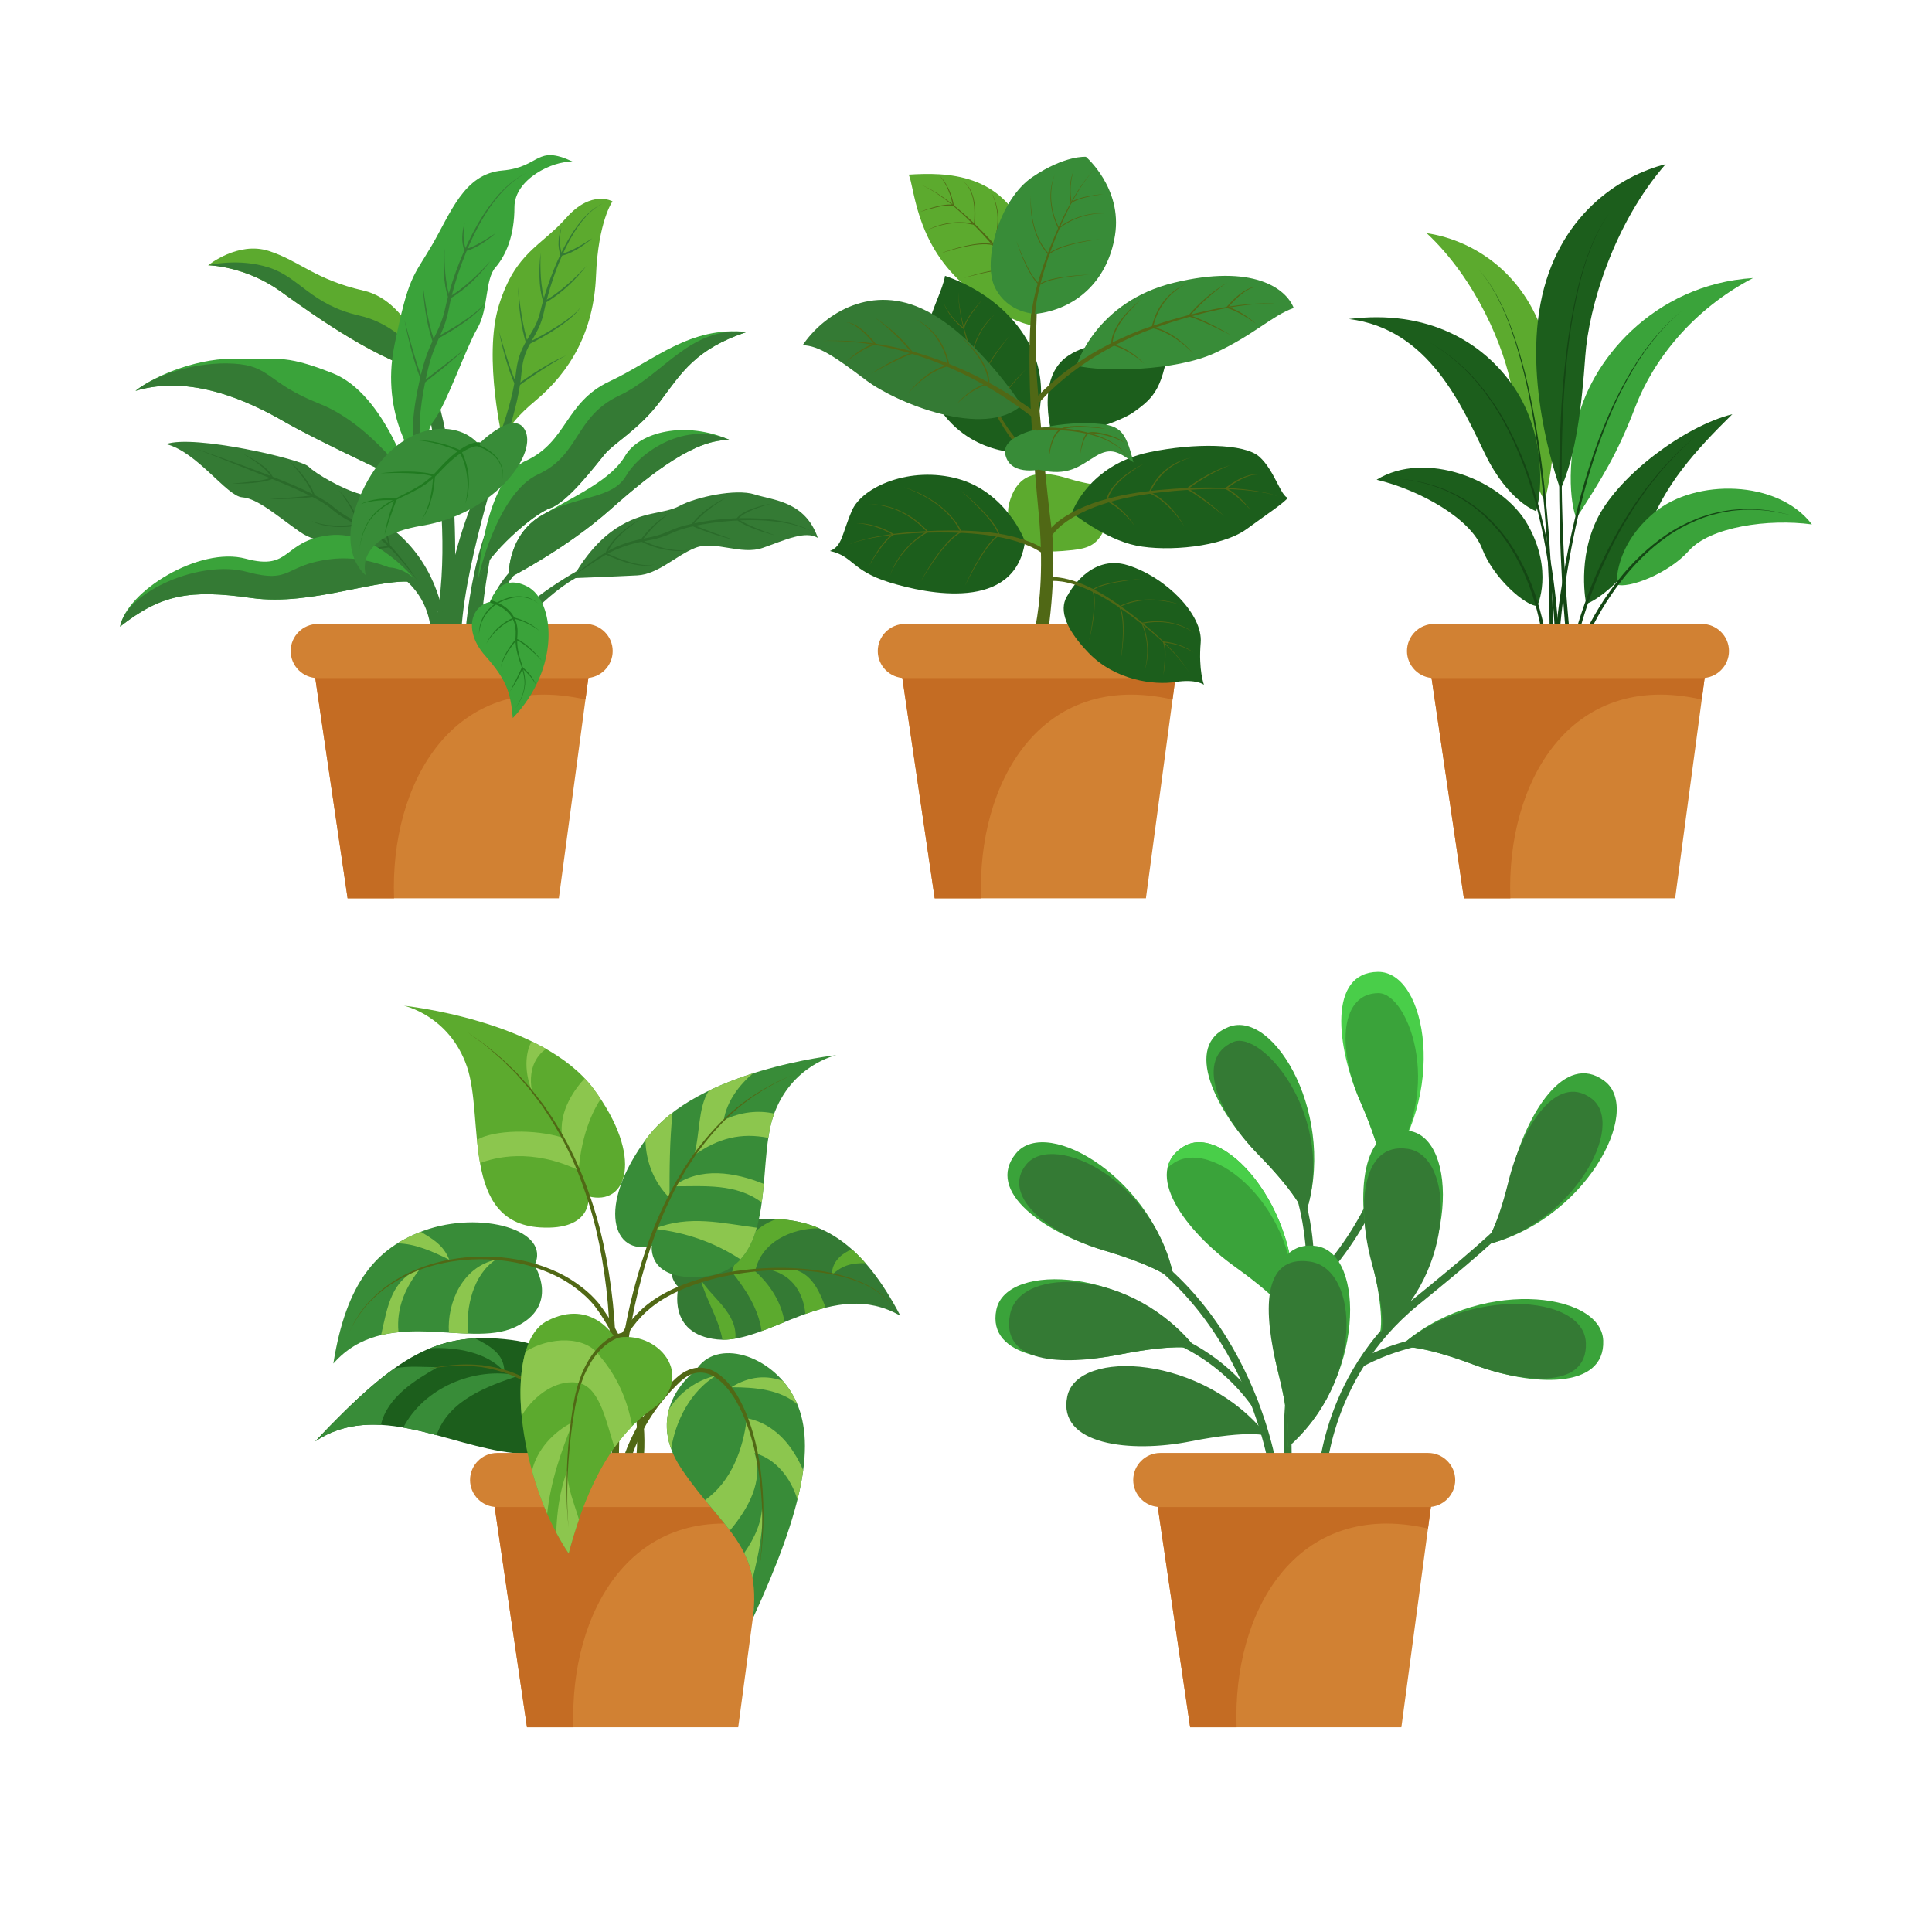 <?xml version="1.0" encoding="utf-8"?>
<!-- Generator: Adobe Illustrator 27.5.0, SVG Export Plug-In . SVG Version: 6.00 Build 0)  -->
<svg version="1.1" xmlns="http://www.w3.org/2000/svg" xmlns:xlink="http://www.w3.org/1999/xlink" x="0px" y="0px"
	 viewBox="0 0 500 500" style="enable-background:new 0 0 500 500;" xml:space="preserve">
<g id="BACKGROUND">
	<rect style="fill:none;" width="500" height="500"/>
</g>
<g id="OBJECTS">
	<g>
		<g>
			<g>
				<path style="fill:#347A34;" d="M108.047,92.833c0,0,11.971,44.819,3.305,74.402c3.573,0.77,5.542,0,5.542,0
					S122.017,110.461,108.047,92.833z"/>
				<path style="fill:#347A34;" d="M130.102,115.986c0,0-11,33.5-10.75,50.25c-2.25,6.25-5.788,0-5.788,0
					S116.894,132.486,130.102,115.986z"/>
				<path style="fill:#347A34;" d="M130.102,128.486c0,0-6.727,27.9-5.672,41.571c-1.407,5.215-4.448,0.281-4.448,0.281
					S120.801,142.605,130.102,128.486z"/>
				<path style="fill:#347A34;" d="M132.05,164.611c0,0,11.802-13.875,20.052-16.375c2-2.125,0-2,0-2s-18.25,9.375-23.125,19
					C129.977,167.736,132.05,164.611,132.05,164.611z"/>
				<path style="fill:#347A34;" d="M133.023,148.888c0,0-6.781,7.175-7.442,20.829c-2.979,0.644-3.445-1.431-3.445-1.431
					s6.091-22.773,15.591-23.599C134.727,146.736,133.023,148.888,133.023,148.888z"/>
				<g>
					<path style="fill:#347A34;" d="M114.929,160.819c0,0-0.994-13.598-12.58-23.271c-5.712-4.769-4.419-8.41-9.123-9.693
						c-4.704-1.283-11.547-5.274-13.4-7.128c-1.853-1.853-29.681-8.355-36.808-5.789c7.983,1.996,15.675,13.482,19.667,13.767
						c3.991,0.285,9.131,4.887,14.833,8.878c5.702,3.991,10.148,1.533,13.855,3.386C95.08,142.822,108.622,150.098,114.929,160.819z
						"/>
					<g>
						<path style="fill:#2A6B2A;" d="M107.868,149.939c-1.735-2.241-3.576-4.397-5.453-6.506c-0.948-1.045-1.924-2.067-2.966-3
							c-1.04-0.917-2.188-1.748-3.35-2.527c-1.169-0.775-2.394-1.452-3.656-2.08c-1.261-0.63-2.56-1.238-3.782-2.004
							c-1.228-0.739-2.369-1.672-3.433-2.566c-1.085-0.846-2.304-1.557-3.54-2.222c-4.991-2.615-10.284-4.673-15.528-6.799
							l-15.808-6.248c5.33,1.924,10.686,3.774,15.989,5.779c5.305,1.996,10.606,4.033,15.676,6.649
							c1.26,0.669,2.506,1.38,3.662,2.269c1.114,0.916,2.179,1.771,3.369,2.517c1.174,0.751,2.441,1.359,3.707,2.005
							c1.269,0.645,2.521,1.352,3.707,2.153c1.178,0.812,2.342,1.637,3.385,2.642c1.037,0.992,1.984,2.056,2.904,3.14
							C104.599,145.301,106.25,147.613,107.868,149.939z"/>
						<path style="fill:#2A6B2A;" d="M94.6,130.41c1.526,1.504,2.903,3.169,4.063,4.987c0.587,0.904,1.093,1.864,1.506,2.867
							c0.413,1.002,0.716,2.064,0.801,3.165l0.015,0.199l-0.197,0.03c-1.082,0.163-2.165,0.312-3.256,0.412
							c-1.09,0.092-2.185,0.163-3.282,0.133c-1.096-0.021-2.192-0.117-3.271-0.317c-1.063-0.231-2.159-0.524-3.035-1.188
							c0.914,0.603,2.01,0.818,3.071,0.977c1.07,0.155,2.154,0.212,3.236,0.192c1.082-0.023,2.164-0.08,3.242-0.192
							c1.079-0.111,2.151-0.274,3.222-0.445l-0.181,0.228c-0.141-2.091-1.093-4.062-2.157-5.885
							c-0.538-0.918-1.141-1.799-1.775-2.657C95.976,132.05,95.313,131.208,94.6,130.41z"/>
						<path style="fill:#2A6B2A;" d="M87.628,126.859c1.262,1.202,2.302,2.622,3.227,4.101c0.923,1.484,1.67,3.074,2.306,4.702
							l0.092,0.236l-0.251,0.048c-2.084,0.402-4.22,0.567-6.34,0.419c-2.108-0.17-4.239-0.587-6.118-1.568
							c1.953,0.802,4.055,1.126,6.138,1.219c1.045,0.039,2.091,0.027,3.134-0.056c1.043-0.086,2.075-0.253,3.105-0.433l-0.159,0.284
							c-0.593-1.621-1.346-3.178-2.183-4.689C89.719,129.626,88.765,128.173,87.628,126.859z"/>
						<path style="fill:#2A6B2A;" d="M74.546,119.009c1.463,1.273,2.802,2.691,4.015,4.214c1.207,1.525,2.271,3.193,2.942,5.057
							l0.088,0.245l-0.262,0.035c-1.907,0.253-3.823,0.424-5.742,0.523c-1.919,0.088-3.841,0.123-5.76,0.034
							c1.917-0.101,3.829-0.218,5.737-0.38c1.909-0.147,3.812-0.348,5.707-0.6l-0.174,0.28c-0.61-1.805-1.667-3.439-2.792-4.997
							C77.156,121.871,75.891,120.404,74.546,119.009z"/>
						<path style="fill:#2A6B2A;" d="M62.964,117.487c1.495,0.707,2.936,1.533,4.295,2.49c0.679,0.478,1.341,0.989,1.936,1.583
							c0.588,0.592,1.168,1.243,1.452,2.099l0.055,0.166l-0.158,0.079c-0.842,0.419-1.727,0.596-2.606,0.752
							c-0.881,0.147-1.765,0.259-2.651,0.342c-1.773,0.138-3.548,0.21-5.323,0.161c1.768-0.152,3.533-0.301,5.286-0.522
							c0.877-0.103,1.751-0.224,2.615-0.385c0.857-0.168,1.726-0.366,2.486-0.718l-0.103,0.244c-0.227-0.73-0.761-1.374-1.323-1.948
							c-0.572-0.575-1.2-1.104-1.847-1.607C65.77,119.23,64.384,118.33,62.964,117.487z"/>
					</g>
					<path style="fill:#5CAA2E;" d="M111.469,96.588c0,0-4.847-18.532-17.391-21.382c-12.544-2.851-16.536-7.698-24.519-10.264
						c-7.983-2.566-15.681,3.706-15.681,3.706s9.551,0.143,18.745,6.771S98.995,94.236,111.469,96.588z"/>
					<path style="fill:#347A34;" d="M111.469,96.588c0,0-5.906-12.053-18.45-14.904c-12.544-2.851-15.434-9.883-23.417-12.449
						c-7.983-2.566-15.724-0.587-15.724-0.587s9.551,0.143,18.745,6.771S98.995,94.236,111.469,96.588z"/>
					<path style="fill:#347A34;" d="M148.247,149.617c0,0,3.991-8.125,11.119-12.829c7.128-4.704,12.402-3.635,16.536-5.88
						c4.134-2.245,14.54-4.526,19.387-2.958c4.847,1.568,13.07,1.711,16.371,11.261c-3.257-1.996-8.531,0.57-14.233,2.566
						c-5.702,1.996-12.424-1.996-17.473,0c-5.049,1.996-9.611,6.842-15.028,7.128C159.508,149.189,148.247,149.617,148.247,149.617z
						"/>
					<path style="fill:#3AA33A;" d="M131.639,149.617c0,0-0.641-10.905,8.553-16.251c9.194-5.346,17.961-9.194,21.596-15.395
						c3.635-6.201,15.609-9.194,27.156-4.063c-8.553-0.428-19.458,7.698-31.005,17.961
						C146.393,142.133,131.639,149.617,131.639,149.617z"/>
					<path style="fill:#347A34;" d="M131.639,149.617c0,0-0.641-10.905,8.553-16.251c9.194-5.346,18.191-4.013,21.826-10.214
						c3.635-6.201,15.379-14.376,26.926-9.244c-8.553-0.428-19.458,7.698-31.005,17.961
						C146.393,142.133,131.639,149.617,131.639,149.617z"/>
					<path style="fill:#3AA33A;" d="M123.78,149.617c0,0,1.465-25.385,12.28-30.349c10.815-4.964,10.074-15.113,21.674-20.557
						c11.6-5.444,20.76-14.354,35.506-12.796c-13.191,4.383-16.834,10.535-22.352,17.89c-5.518,7.354-11.988,10.843-14.359,13.713
						c-2.37,2.869-9.628,12.473-14.116,13.982C137.926,133.01,126.336,143.356,123.78,149.617z"/>
					<path style="fill:#347A34;" d="M123.78,149.617c0,0,4.715-21.918,15.53-26.881c10.815-4.964,9.377-14.931,20.977-20.375
						c11.6-5.444,18.207-18.003,32.953-16.445c-13.191,4.383-16.834,10.535-22.352,17.89c-5.518,7.354-11.988,10.843-14.359,13.713
						c-2.37,2.869-9.628,12.473-14.116,13.982C137.926,133.01,126.336,143.356,123.78,149.617z"/>
					<path style="fill:#3AA33A;" d="M108.047,150.746c0,0-10.478-13.658-22.808-12.222c-12.33,1.436-9.693,9.291-21.668,6.058
						c-11.974-3.233-30.791,8.456-32.502,17.579c10.549-8.268,17.961-9.693,33.927-7.413
						C80.963,157.029,98.639,149.025,108.047,150.746z"/>
					<path style="fill:#347A34;" d="M108.047,150.746c0,0-9.991-7.495-22.32-6.059c-12.33,1.436-9.901,6.532-21.875,3.299
						c-11.974-3.233-31.071,5.052-32.782,14.176c10.549-8.268,17.961-9.693,33.927-7.413
						C80.963,157.029,98.639,149.025,108.047,150.746z"/>
					<path style="fill:#347A34;" d="M111.352,167.236c0,0,2.625-13-11.125-20.375c6.125-0.25,13.172,7.375,15.211,18.5
						C116.227,170.486,111.352,167.236,111.352,167.236z"/>
					<path style="fill:#3AA33A;" d="M108.047,119.966c0,0-9.693-12.259-5.987-30.506c3.706-18.246,4.847-17.676,9.693-25.944
						C116.6,55.249,120.022,44.985,130,44.13s8.553-6.842,18.246-2.281c-5.132-0.285-15.11,4.49-15.11,11.76
						s-2.138,12.402-4.918,15.609c-2.78,3.207-1.711,10.691-4.704,15.823c-2.994,5.132-7.912,19.458-11.119,23.628
						c-3.207,4.17-2.352,12.723-2.138,13.364C110.471,122.675,108.047,119.966,108.047,119.966z"/>
					<path style="fill:#5CAA2E;" d="M130.285,114.829c0,0-5.417-22.232-1.14-35.917c4.276-13.685,10.834-15.11,17.391-22.523
						c6.557-7.413,11.974-4.277,11.974-4.277s-3.706,5.132-4.276,19.387c-0.57,14.255-6.65,24.704-15.681,32.216
						C129.523,111.229,130.285,114.829,130.285,114.829z"/>
					<path style="fill:#3AA33A;" d="M106.622,125.398c0,0-6.842-23.393-20.527-28.81c-13.685-5.417-14.54-3.136-24.233-3.706
						s-21.383,3.991-26.799,8.268c14.255-4.277,29.08,2.532,38.489,7.966C82.959,114.549,106.622,125.398,106.622,125.398z"/>
					<path style="fill:#347A34;" d="M106.622,125.398c0,0-10.264-15.495-23.948-20.912c-13.685-5.417-12.503-9.805-22.196-10.375
						s-19.999,2.763-25.415,7.039c14.255-4.277,29.08,2.532,38.489,7.966C82.959,114.549,106.622,125.398,106.622,125.398z"/>
				</g>
			</g>
			<g>
				<path style="fill:#347A34;" d="M128.171,115.621c2.1-5.388,3.958-10.976,4.99-16.655c0.134-0.71,0.226-1.422,0.315-2.134
					c0.105-0.717,0.173-1.489,0.324-2.225c0.267-1.487,0.707-2.965,1.348-4.344c1.29-2.776,3.193-5.016,4.105-7.729
					c0.5-1.324,0.748-2.765,1.159-4.2c0.381-1.427,0.828-2.832,1.297-4.229c0.945-2.791,2.035-5.532,3.305-8.19
					c1.274-2.653,2.721-5.235,4.491-7.591c1.768-2.329,3.896-4.513,6.597-5.713c-2.665,1.278-4.707,3.502-6.396,5.861
					c-1.688,2.385-3.05,4.986-4.238,7.652c-1.184,2.671-2.188,5.42-3.045,8.211c-0.424,1.396-0.827,2.8-1.163,4.217
					c-0.185,0.707-0.317,1.415-0.481,2.131l-0.256,1.097l-0.324,1.082c-0.903,2.917-2.813,5.322-3.907,7.907
					c-0.559,1.299-0.926,2.667-1.136,4.072c-0.124,0.705-0.163,1.399-0.249,2.135c-0.071,0.745-0.147,1.491-0.264,2.226
					c-0.423,2.954-1.121,5.837-1.9,8.691c-0.796,2.854-1.685,5.657-2.709,8.458L128.171,115.621z"/>
				<path style="fill:#347A34;" d="M129.102,85.735c0.698,2.393,1.426,4.775,2.18,7.146c0.393,1.18,0.773,2.363,1.2,3.528
					c0.432,1.158,0.886,2.326,1.499,3.362l-0.359-0.07c1.02-0.731,2.047-1.452,3.087-2.153c1.044-0.695,2.084-1.398,3.163-2.041
					c2.142-1.306,4.338-2.537,6.646-3.521c-1.12,0.562-2.198,1.199-3.266,1.85c-1.073,0.641-2.13,1.31-3.174,1.997
					c-2.09,1.371-4.153,2.784-6.162,4.272l-0.223,0.166l-0.136-0.235c-0.644-1.119-1.078-2.293-1.503-3.471
					c-0.41-1.182-0.801-2.368-1.138-3.57C130.223,90.595,129.624,88.174,129.102,85.735z"/>
				<path style="fill:#347A34;" d="M134.102,74.319c0.194,2.485,0.519,4.956,0.916,7.409c0.422,2.448,0.915,4.887,1.658,7.25
					l-0.339-0.147c2.535-1.246,5.027-2.59,7.415-4.101c1.2-0.746,2.378-1.529,3.499-2.387c1.11-0.859,2.26-1.732,3.017-2.94
					c-0.685,1.255-1.789,2.215-2.858,3.141c-1.101,0.903-2.259,1.733-3.441,2.525c-1.184,0.788-2.406,1.518-3.644,2.218
					c-1.241,0.694-2.49,1.376-3.777,1.984l-0.26,0.123l-0.079-0.27c-0.709-2.407-1.232-4.861-1.553-7.34
					C134.318,79.307,134.132,76.813,134.102,74.319z"/>
				<path style="fill:#347A34;" d="M139.935,65.402c-0.118,2.155-0.092,4.312,0.043,6.454c0.171,2.135,0.436,4.28,1.141,6.285
					l-0.35-0.132c1.026-0.607,2.048-1.228,3.012-1.938c0.966-0.705,1.904-1.452,2.812-2.235c0.914-0.777,1.801-1.587,2.659-2.429
					c0.867-0.833,1.715-1.688,2.517-2.588c-1.471,1.912-3.126,3.683-4.911,5.316c-0.886,0.825-1.838,1.576-2.803,2.309
					c-0.972,0.725-1.987,1.397-3.047,1.993l-0.259,0.145l-0.091-0.278c-0.686-2.089-0.974-4.264-1.047-6.429
					C139.537,69.709,139.65,67.543,139.935,65.402z"/>
				<path style="fill:#347A34;" d="M145.269,58.902c-0.236,1.169-0.356,2.353-0.357,3.529c0.023,1.173,0.157,2.347,0.579,3.42
					l-0.261-0.149c0.715-0.14,1.42-0.403,2.112-0.691c0.692-0.292,1.364-0.641,2.026-1.007c1.339-0.71,2.629-1.518,3.923-2.33
					c-1.158,1-2.408,1.889-3.715,2.693c-0.66,0.391-1.337,0.758-2.043,1.076c-0.704,0.319-1.434,0.606-2.224,0.73l-0.197,0.031
					l-0.065-0.18c-0.418-1.163-0.565-2.396-0.484-3.601C144.633,61.217,144.862,60.027,145.269,58.902z"/>
			</g>
			<g>
				<path style="fill:#347A34;" d="M109.587,122.776c-0.292-0.292-0.404-0.47-0.567-0.7c-0.152-0.219-0.266-0.439-0.399-0.66
					c-0.224-0.445-0.438-0.891-0.597-1.346c-0.348-0.905-0.571-1.825-0.753-2.746c-0.33-1.843-0.47-3.691-0.448-5.523
					c0.016-3.668,0.53-7.274,1.233-10.818c0.729-3.529,1.509-7.072,2.891-10.468c0.68-1.692,1.517-3.306,2.268-4.905
					c0.764-1.598,1.36-3.242,1.799-4.951c0.73-3.482,1.738-6.995,2.968-10.36c1.227-3.38,2.642-6.694,4.309-9.88
					c1.669-3.181,3.575-6.252,5.869-9.023c2.291-2.751,5.018-5.233,8.283-6.744c-3.23,1.585-5.882,4.113-8.096,6.897
					c-2.216,2.803-4.039,5.894-5.625,9.089c-1.583,3.199-2.914,6.52-4.055,9.9c-1.147,3.394-2.059,6.8-2.704,10.349
					c-0.401,1.773-0.982,3.528-1.718,5.185c-0.725,1.664-1.493,3.257-2.103,4.909c-1.223,3.289-1.914,6.798-2.565,10.287
					c-0.617,3.489-1.04,7.022-0.98,10.523c0.014,1.75,0.188,3.485,0.523,5.16c0.183,0.831,0.402,1.653,0.714,2.414
					c0.144,0.39,0.328,0.746,0.512,1.098c0.104,0.159,0.199,0.337,0.306,0.483c0.093,0.137,0.247,0.321,0.274,0.345L109.587,122.776
					z"/>
				<path style="fill:#347A34;" d="M104.663,82.819c0.726,2.722,1.485,5.434,2.276,8.132c0.415,1.343,0.81,2.692,1.264,4.019
					c0.465,1.314,0.937,2.661,1.632,3.821l-0.36-0.062c1.825-1.368,3.626-2.766,5.43-4.16l2.695-2.106
					c0.901-0.699,1.799-1.403,2.668-2.144c-1.629,1.603-3.364,3.094-5.122,4.551c-1.758,1.458-3.564,2.857-5.368,4.256l-0.223,0.173
					l-0.137-0.235c-0.741-1.269-1.184-2.61-1.644-3.948c-0.438-1.344-0.844-2.696-1.202-4.06
					C105.842,88.331,105.212,85.583,104.663,82.819z"/>
				<path style="fill:#347A34;" d="M109.422,73.343c0.247,2.481,0.623,4.944,1.072,7.388c0.473,2.439,1.018,4.867,1.81,7.213
					l-0.342-0.14c2.508-1.299,4.971-2.695,7.327-4.256c1.184-0.771,2.345-1.579,3.448-2.46c1.091-0.882,2.223-1.779,2.955-3.003
					c-0.659,1.269-1.742,2.253-2.791,3.2c-1.082,0.926-2.222,1.78-3.387,2.596c-1.168,0.813-2.374,1.568-3.597,2.294
					c-1.226,0.72-2.461,1.428-3.734,2.063l-0.257,0.128l-0.085-0.268c-0.759-2.391-1.333-4.834-1.707-7.305
					C109.742,78.325,109.504,75.836,109.422,73.343z"/>
				<path style="fill:#347A34;" d="M115.067,64.306c-0.073,2.157-0.001,4.313,0.178,6.452c0.216,2.131,0.526,4.27,1.273,6.26
					l-0.353-0.125c1.013-0.628,2.021-1.27,2.97-2.001c0.951-0.726,1.873-1.492,2.765-2.294c0.897-0.796,1.767-1.625,2.607-2.484
					c0.849-0.851,1.679-1.724,2.462-2.64c-1.43,1.943-3.048,3.748-4.798,5.418c-0.869,0.843-1.805,1.614-2.754,2.367
					c-0.956,0.745-1.957,1.438-3.005,2.056l-0.256,0.151l-0.097-0.276c-0.73-2.074-1.063-4.242-1.181-6.405
					C114.758,68.62,114.826,66.451,115.067,64.306z"/>
				<path style="fill:#347A34;" d="M120.262,57.695c-0.212,1.174-0.307,2.36-0.283,3.535c0.048,1.172,0.206,2.343,0.651,3.407
					l-0.265-0.143c0.712-0.155,1.412-0.433,2.097-0.735c0.686-0.306,1.35-0.669,2.004-1.05c1.324-0.738,2.597-1.573,3.873-2.412
					c-1.136,1.024-2.367,1.939-3.657,2.771c-0.652,0.405-1.321,0.786-2.02,1.119c-0.697,0.334-1.421,0.636-2.208,0.777l-0.196,0.035
					l-0.069-0.179c-0.442-1.154-0.616-2.384-0.559-3.59C119.675,60.023,119.88,58.828,120.262,57.695z"/>
			</g>
			<path style="fill:#388C38;" d="M123.862,114.96c0,0,9.542-9.66,12.193-3.24c2.651,6.42-8.482,21.264-26.771,24.312
				s-14.578,12.855-14.578,12.855s-8.835-6.361-0.309-23.06C102.922,109.129,118.031,108.068,123.862,114.96z"/>
			<g>
				<path style="fill:#207A20;" d="M124.071,115.46c-0.236-0.05-0.72-0.029-1.101,0.063c-0.406,0.078-0.81,0.218-1.209,0.371
					c-0.796,0.326-1.561,0.759-2.299,1.238c-1.476,0.966-2.824,2.151-4.097,3.404c-0.653,0.613-1.24,1.286-1.872,1.931
					c-0.628,0.671-1.302,1.299-2.015,1.876c-1.43,1.15-3.006,2.091-4.62,2.917c-3.206,1.662-6.667,2.902-9.323,5.349
					c-1.323,1.202-2.379,2.699-3.096,4.345c-0.726,1.646-1.168,3.411-1.42,5.197c0.211-1.791,0.611-3.571,1.304-5.247
					c0.684-1.676,1.72-3.223,3.039-4.479c2.651-2.556,6.131-3.892,9.261-5.611c1.578-0.854,3.095-1.811,4.455-2.957
					c1.365-1.127,2.465-2.546,3.754-3.854c1.268-1.305,2.617-2.55,4.14-3.598c0.763-0.521,1.563-1,2.431-1.379
					c0.439-0.18,0.887-0.347,1.366-0.452c0.495-0.103,0.929-0.196,1.583-0.076L124.071,115.46z"/>
				<path style="fill:#207A20;" d="M93.352,130.456c0.68-0.369,1.423-0.606,2.164-0.827c0.748-0.203,1.511-0.348,2.277-0.466
					c1.536-0.224,3.093-0.259,4.641-0.208l0.348,0.011l-0.129,0.326c-0.592,1.494-1.137,3.006-1.662,4.526
					c-0.524,1.52-1.022,3.05-1.473,4.6c0.243-1.599,0.653-3.166,1.101-4.719c0.463-1.549,0.997-3.076,1.573-4.586l0.219,0.337
					c-0.762-0.036-1.526-0.058-2.289-0.042c-0.763,0.016-1.524,0.066-2.285,0.129C96.322,129.69,94.801,129.934,93.352,130.456z"/>
				<path style="fill:#207A20;" d="M98.414,122.486c2.322-0.291,4.662-0.448,7.008-0.451c1.173-0.004,2.348,0.056,3.521,0.172
					c1.169,0.129,2.354,0.277,3.485,0.726l0.165,0.066l-0.012,0.173c-0.067,0.995-0.159,1.988-0.303,2.975
					c-0.153,0.985-0.33,1.97-0.611,2.929c-0.27,0.96-0.578,1.913-0.997,2.819c-0.429,0.898-0.912,1.784-1.569,2.529
					c0.598-0.792,1.007-1.702,1.362-2.616c0.354-0.918,0.633-1.864,0.854-2.821c0.227-0.956,0.378-1.929,0.522-2.901
					c0.128-0.975,0.205-1.956,0.257-2.939l0.154,0.238c-1.059-0.389-2.211-0.581-3.358-0.715c-1.151-0.134-2.313-0.195-3.477-0.229
					C103.088,122.366,100.751,122.397,98.414,122.486z"/>
				<path style="fill:#207A20;" d="M107.697,113.986c0.987-0.115,1.989,0.004,2.977,0.101c0.99,0.118,1.971,0.305,2.942,0.532
					c1.95,0.436,3.834,1.136,5.654,1.96l0.076,0.034l0.037,0.076c0.52,1.066,0.977,2.167,1.284,3.314
					c0.339,1.137,0.534,2.315,0.634,3.494c0.168,2.359-0.096,4.767-0.949,6.958c0.35-1.12,0.52-2.283,0.601-3.443
					c0.09-1.159,0.084-2.327-0.058-3.478c-0.134-1.149-0.326-2.297-0.677-3.401c-0.31-1.117-0.789-2.174-1.268-3.226l0.113,0.11
					c-1.775-0.853-3.638-1.512-5.536-2.049c-0.949-0.271-1.915-0.479-2.887-0.661C109.671,114.138,108.685,113.945,107.697,113.986z
					"/>
				<path style="fill:#207A20;" d="M122.661,114.695c1.089,0.314,2.097,0.772,3.061,1.327c0.957,0.561,1.847,1.246,2.595,2.068
					c0.75,0.822,1.293,1.823,1.605,2.878c0.355,1.059,0.282,2.187,0.181,3.267c0.061-1.086,0.089-2.204-0.3-3.231
					c-0.346-1.024-0.91-1.974-1.668-2.745c-0.757-0.77-1.645-1.401-2.595-1.911c-0.949-0.502-1.969-0.915-2.995-1.169
					L122.661,114.695z"/>
			</g>
			<g>
				<path style="fill:#2A6B2A;" d="M147.727,149.617c2.126-1.766,4.282-3.51,6.575-5.071c1.144-0.783,2.309-1.542,3.532-2.219
					c1.227-0.691,2.536-1.193,3.847-1.661c1.317-0.462,2.674-0.822,4.035-1.108c1.362-0.29,2.718-0.521,4.03-0.883
					c1.314-0.355,2.588-0.835,3.831-1.4c1.277-0.596,2.632-1.011,3.977-1.362c5.409-1.341,10.973-1.905,16.522-1.826
					c2.773,0.056,5.552,0.262,8.279,0.792c2.717,0.538,5.41,1.343,7.832,2.69c-2.47-1.255-5.171-1.953-7.885-2.387
					c-2.723-0.411-5.476-0.601-8.23-0.585c-2.753,0.009-5.503,0.207-8.237,0.52c-2.731,0.321-5.452,0.784-8.103,1.48
					c-1.325,0.357-2.623,0.764-3.848,1.347c-1.264,0.599-2.592,1.083-3.95,1.435c-1.358,0.361-2.733,0.582-4.076,0.857
					c-1.346,0.271-2.669,0.609-3.965,1.051c-1.294,0.451-2.577,0.937-3.788,1.553c-1.217,0.622-2.397,1.335-3.559,2.074
					C152.234,146.413,149.941,147.961,147.727,149.617z"/>
				<path style="fill:#2A6B2A;" d="M165.727,134.338c-0.901,0.58-1.764,1.213-2.6,1.878c-0.84,0.658-1.657,1.346-2.42,2.087
					c-1.512,1.473-2.956,3.118-3.65,5.096l-0.114-0.268c0.987,0.451,1.976,0.895,2.986,1.29c1.009,0.396,2.037,0.739,3.073,1.051
					c1.038,0.308,2.097,0.542,3.17,0.679c1.065,0.13,2.179,0.215,3.221-0.122c-1.021,0.406-2.155,0.396-3.242,0.335
					c-1.093-0.095-2.176-0.295-3.237-0.567c-1.065-0.264-2.101-0.624-3.127-1.004c-1.024-0.387-2.029-0.819-3.027-1.266
					l-0.182-0.081l0.068-0.187c0.376-1.039,0.951-1.981,1.617-2.836c0.666-0.857,1.41-1.646,2.217-2.361
					C162.083,136.617,163.855,135.38,165.727,134.338z"/>
				<path style="fill:#2A6B2A;" d="M173.394,132.777c-1.447,0.963-2.755,2.109-3.982,3.321c-1.209,1.233-2.351,2.532-3.355,3.936
					l-0.077-0.316c0.944,0.449,1.895,0.885,2.877,1.246c0.982,0.359,1.988,0.65,3.005,0.891c2.033,0.466,4.145,0.715,6.241,0.464
					c-2.073,0.443-4.238,0.277-6.315-0.122c-2.083-0.423-4.097-1.153-5.998-2.096l-0.229-0.114l0.152-0.203
					c1.048-1.399,2.192-2.732,3.478-3.916C170.475,134.689,171.857,133.599,173.394,132.777z"/>
				<path style="fill:#2A6B2A;" d="M188.096,128.704c-1.669,0.985-3.279,2.062-4.8,3.246c-1.501,1.2-2.955,2.493-4.025,4.07
					l-0.093-0.316c1.759,0.749,3.539,1.451,5.34,2.102c1.795,0.666,3.607,1.288,5.427,1.898c-1.873-0.426-3.716-0.973-5.542-1.57
					c-1.823-0.607-3.624-1.284-5.394-2.037l-0.244-0.104l0.15-0.213c1.145-1.617,2.615-2.941,4.185-4.088
					C184.678,130.55,186.346,129.541,188.096,128.704z"/>
				<path style="fill:#2A6B2A;" d="M199.665,130.329c-1.594,0.433-3.169,0.93-4.694,1.54c-0.759,0.312-1.504,0.654-2.209,1.055
					c-0.695,0.404-1.382,0.882-1.795,1.525l-0.034-0.263c0.638,0.542,1.422,0.964,2.204,1.355c0.789,0.386,1.6,0.735,2.417,1.069
					c1.63,0.681,3.291,1.296,4.954,1.914c-1.724-0.426-3.415-0.97-5.087-1.576c-0.831-0.316-1.653-0.66-2.463-1.037
					c-0.806-0.385-1.612-0.792-2.311-1.421l-0.131-0.118l0.098-0.145c0.503-0.749,1.235-1.222,1.96-1.635
					c0.732-0.413,1.507-0.729,2.289-1.009C196.426,131.023,198.035,130.611,199.665,130.329z"/>
			</g>
		</g>
		<g>
			<polygon style="fill:#D18133;" points="80.894,170.736 89.96,232.486 144.627,232.486 152.894,170.736 			"/>
			<path style="fill:#C46C23;" d="M151.514,181.038l1.379-10.302h-72l9.067,61.75h12.026
				C100.852,202.883,117.167,173.212,151.514,181.038z"/>
			<path style="fill:#D18133;" d="M151.56,175.486H82.227c-3.85,0-7-3.15-7-7l0,0c0-3.85,3.15-7,7-7h69.333c3.85,0,7,3.15,7,7l0,0
				C158.56,172.336,155.41,175.486,151.56,175.486z"/>
		</g>
		<g>
			<path style="fill:#3AA33A;" d="M126.864,155.747c0,0,2.281-7.698,9.551-3.991c7.27,3.706,8.696,21.24-3.706,34.07
				c-0.57-6.557-1.568-9.836-7.128-16.108C120.022,163.444,121.732,156.887,126.864,155.747z"/>
			<g>
				<path style="fill:#207A20;" d="M126.984,155.328c1.372,0.344,2.619,0.942,3.742,1.763c1.108,0.827,2.043,1.925,2.59,3.21
					c0.552,1.282,0.715,2.698,0.6,4.061c-0.137,1.326-0.078,2.644,0.172,3.951c0.472,2.607,1.715,5.096,1.824,7.833
					c0.065,1.357-0.21,2.712-0.717,3.959c-0.519,1.245-1.231,2.396-2.04,3.465c0.784-1.088,1.468-2.253,1.953-3.499
					c0.474-1.249,0.712-2.588,0.617-3.916c-0.165-2.677-1.454-5.111-2.004-7.769c-0.286-1.324-0.382-2.71-0.27-4.058
					c0.088-1.307-0.092-2.633-0.623-3.813c-1.059-2.386-3.5-3.943-5.977-4.535L126.984,155.328z"/>
				<path style="fill:#207A20;" d="M138.693,177.315c-0.391-0.877-0.961-1.651-1.572-2.376c-0.631-0.71-1.298-1.387-2.038-1.985
					l0.25-0.057c-0.944,2.074-1.986,4.117-3.311,5.978c1.073-2.01,2.079-4.042,3.017-6.11l0.089-0.196l0.161,0.139
					c0.732,0.631,1.431,1.309,2.018,2.081C137.891,175.555,138.416,176.391,138.693,177.315z"/>
				<path style="fill:#207A20;" d="M140.272,171.012c-1.012-1.042-2.059-2.048-3.15-2.996c-0.55-0.469-1.103-0.933-1.691-1.346
					c-0.585-0.411-1.198-0.802-1.857-1.027l0.178-0.05c-0.45,0.53-0.887,1.069-1.302,1.626c-0.408,0.562-0.802,1.134-1.167,1.724
					c-0.367,0.589-0.704,1.197-0.991,1.83c-0.292,0.629-0.555,1.28-0.676,1.969c0.068-0.697,0.283-1.375,0.529-2.032
					c0.257-0.655,0.576-1.283,0.921-1.896c0.693-1.225,1.535-2.358,2.434-3.436l0.072-0.087l0.106,0.037
					c0.719,0.25,1.335,0.667,1.929,1.094c0.59,0.436,1.158,0.897,1.686,1.401C138.364,168.814,139.352,169.886,140.272,171.012z"/>
				<path style="fill:#207A20;" d="M139.609,163.32c-0.43-0.445-0.975-0.766-1.499-1.09c-0.534-0.314-1.073-0.618-1.635-0.877
					c-1.12-0.522-2.282-0.95-3.478-1.251l0.101-0.008c-1.492,0.686-2.911,1.552-4.125,2.669c-0.622,0.54-1.19,1.142-1.712,1.782
					c-0.523,0.638-1.016,1.31-1.406,2.045c0.68-1.522,1.718-2.876,2.927-4.034c0.616-0.568,1.269-1.101,1.976-1.554
					c0.692-0.477,1.448-0.853,2.213-1.197l0.049-0.022l0.052,0.014c1.211,0.327,2.396,0.762,3.502,1.352
					c0.555,0.29,1.096,0.605,1.608,0.965C138.688,162.479,139.21,162.842,139.609,163.32z"/>
				<path style="fill:#207A20;" d="M139.31,156.22c-1.309-1.181-3.104-1.686-4.822-1.681c-1.74-0.011-3.438,0.527-4.99,1.287
					c-0.784,0.377-1.514,0.837-2.149,1.426c-0.658,0.558-1.238,1.21-1.708,1.935c-0.953,1.436-1.564,3.128-1.664,4.881
					c-0.057-1.759,0.469-3.537,1.421-5.039c0.474-0.754,1.063-1.437,1.734-2.023c0.653-0.613,1.432-1.073,2.231-1.454
					c1.589-0.771,3.343-1.297,5.129-1.228C136.257,154.35,138.06,154.98,139.31,156.22z"/>
			</g>
		</g>
	</g>
	<g>
		<g>
			<g>
				<path style="fill:#5CAA2E;" d="M399.8,129.664c0,0,5.855-22.492,0.169-41.46c-5.686-18.967-20.307-26.35-30.742-27.855
					c12.745,11.879,20.177,29.611,22.088,40.529C393.225,111.797,395.552,122.286,399.8,129.664z"/>
				<path style="fill:#144714;" d="M401.036,161.936c-0.013-7.951-0.335-15.919-0.857-23.863
					c-0.547-7.944-1.308-15.877-2.448-23.759c-0.556-3.943-1.229-7.869-2.015-11.772c-0.776-3.905-1.697-7.783-2.811-11.604
					c-1.117-3.819-2.392-7.602-4.038-11.23c-1.655-3.613-3.639-7.12-6.304-10.096c2.692,2.951,4.711,6.447,6.401,10.051
					c1.681,3.62,2.993,7.398,4.146,11.214c1.151,3.819,2.109,7.696,2.92,11.6c0.823,3.903,1.531,7.83,2.124,11.774
					c1.213,7.885,2.046,15.824,2.665,23.776c0.595,7.956,0.989,15.921,1.073,23.911L401.036,161.936z"/>
			</g>
			<g>
				<path style="fill:#1C5E1C;" d="M410.497,156.297c0,0-2.499-11.811,3.168-22.624c5.667-10.813,22.167-23.313,34.667-26.48
					c-9.667,9.5-17.833,18.57-22,30.618C422.165,149.86,412.495,155.735,410.497,156.297z"/>
				<path style="fill:#144714;" d="M406.005,170.911c1.116-5.644,2.776-11.108,4.755-16.467c1.997-5.349,4.392-10.545,7.144-15.54
					c0.714-1.234,1.35-2.514,2.128-3.71l2.284-3.616c0.77-1.199,1.646-2.327,2.464-3.494l1.247-1.736
					c0.431-0.567,0.899-1.105,1.347-1.659l2.716-3.299l2.944-3.097l1.476-1.542l1.588-1.429l3.173-2.855l-3.131,2.901l-1.564,1.45
					l-1.452,1.562l-2.892,3.133l-2.661,3.331c-0.438,0.559-0.897,1.102-1.318,1.674l-1.218,1.749
					c-0.798,1.175-1.654,2.311-2.404,3.517l-2.222,3.635c-0.757,1.202-1.372,2.486-2.064,3.724
					c-2.666,5.012-4.973,10.214-6.879,15.559c-1.887,5.342-3.461,10.832-4.473,16.371L406.005,170.911z"/>
			</g>
			<g>
				<path style="fill:#3AA33A;" d="M407.942,134.118c0,0-3.249-7.277,0-23.921c3.249-16.644,19.999-36.592,45.749-38.243
					c-15.5,8.099-25.75,20.998-30.5,33.424C418.441,117.803,414.443,123.934,407.942,134.118z"/>
				<path style="fill:#144714;" d="M402.525,164.943c0.676-7.705,1.851-15.324,3.345-22.889c1.513-7.558,3.391-15.048,5.796-22.372
					c1.184-3.668,2.542-7.279,4.036-10.831c1.482-3.557,3.164-7.033,5.049-10.393c3.722-6.732,8.438-13,14.377-17.916
					c-5.886,4.98-10.52,11.283-14.159,18.037c-1.844,3.371-3.482,6.853-4.922,10.416c-1.451,3.557-2.765,7.171-3.906,10.84
					c-2.319,7.327-4.11,14.814-5.536,22.362c-1.407,7.548-2.497,15.178-3.084,22.814L402.525,164.943z"/>
			</g>
			<g>
				<path style="fill:#1C5E1C;" d="M397.847,156.828c0,0,4.276-9.038-2.439-20.978c-6.715-11.94-26.711-19.379-39.132-11.697
					c11.129,2.637,24.35,10.046,27.268,17.776C386.462,149.66,394.837,156.85,397.847,156.828z"/>
				<path style="fill:#144714;" d="M400.019,172.545c-0.249-5.611-1.258-11.251-2.844-16.675
					c-1.597-5.428-3.912-10.665-7.073-15.365c-1.565-2.361-3.421-4.52-5.453-6.489c-0.997-1.009-2.116-1.88-3.212-2.778
					c-1.16-0.813-2.299-1.661-3.545-2.342c-1.197-0.767-2.51-1.317-3.781-1.948c-1.328-0.498-2.626-1.089-4.004-1.446
					c-2.704-0.891-5.533-1.309-8.353-1.664c2.824,0.313,5.663,0.69,8.389,1.544c1.388,0.339,2.699,0.913,4.042,1.394
					c1.285,0.614,2.616,1.15,3.832,1.904c1.265,0.669,2.425,1.505,3.608,2.309c1.118,0.889,2.261,1.753,3.282,2.756
					c2.081,1.957,3.99,4.114,5.606,6.477c3.266,4.705,5.684,9.968,7.379,15.43c1.684,5.474,2.786,11.11,3.127,16.868
					L400.019,172.545z"/>
			</g>
			<g>
				<path style="fill:#3AA33A;" d="M418.397,151.281c0,0-0.745-9.971,9.811-18.703c10.555-8.732,31.889-8.493,40.722,3.137
					c-11.333-1.536-26.333,0.63-31.833,6.797C431.596,148.68,421.198,152.383,418.397,151.281z"/>
				<path style="fill:#144714;" d="M409.801,164.787c2.386-5.252,5.438-10.116,8.976-14.62c3.544-4.489,7.691-8.533,12.428-11.751
					c2.358-1.624,4.914-2.952,7.559-4.032c1.313-0.57,2.691-0.965,4.053-1.394c1.392-0.325,2.775-0.689,4.196-0.859
					c1.405-0.267,2.84-0.289,4.26-0.401c1.426,0.033,2.855-0.032,4.273,0.151c2.85,0.182,5.635,0.85,8.384,1.572
					c-2.76-0.682-5.549-1.307-8.393-1.447c-1.414-0.161-2.838-0.075-4.256-0.088c-1.412,0.132-2.836,0.175-4.228,0.46
					c-1.408,0.189-2.775,0.571-4.15,0.913c-1.345,0.445-2.703,0.855-3.995,1.44c-2.603,1.108-5.111,2.456-7.419,4.097
					c-4.638,3.251-8.679,7.308-12.119,11.799c-3.428,4.492-6.395,9.393-8.643,14.541L409.801,164.787z"/>
			</g>
			<g>
				<path style="fill:#1C5E1C;" d="M397.553,132.286c0,0-7.201-2.429-13.201-14.739c-6-12.311-14.414-32.445-35.25-34.98
					c20.25-2.581,34.762,5.866,42.75,17.695S399.254,126.836,397.553,132.286z"/>
				<path style="fill:#144714;" d="M402.519,170.417c0.052-7.635-0.555-15.315-1.61-22.9c-1.083-7.586-2.661-15.117-5.011-22.417
					c-1.155-3.655-2.52-7.245-4.128-10.725c-1.597-3.482-3.402-6.881-5.555-10.055c-2.147-3.169-4.511-6.219-7.282-8.879
					c-2.76-2.665-5.823-5.013-9.143-6.953c3.34,1.904,6.434,4.221,9.23,6.864c2.807,2.637,5.212,5.67,7.403,8.829
					c2.197,3.163,4.046,6.557,5.688,10.036c1.652,3.478,3.063,7.069,4.263,10.728c2.44,7.307,4.107,14.854,5.278,22.463
					c1.142,7.619,1.836,15.295,1.867,23.028L402.519,170.417z"/>
			</g>
			<g>
				<path style="fill:#1C5E1C;" d="M403.853,126.704c0,0-9.501-25.437-5.168-48.161c4.333-22.724,20.439-33.058,32.386-36.058
					c-13.386,15.333-19.897,36.831-20.808,49.749C409.352,105.152,407.906,117.621,403.853,126.704z"/>
				<path style="fill:#144714;" d="M405.294,164.462c-0.86-9.294-1.358-18.598-1.62-27.916c-0.234-9.316-0.218-18.641,0.245-27.95
					c0.216-4.655,0.568-9.303,1.056-13.937c0.475-4.635,1.123-9.255,2.003-13.831c0.883-4.573,1.954-9.121,3.473-13.529
					c1.532-4.391,3.459-8.696,6.234-12.449c-2.741,3.778-4.626,8.092-6.116,12.489c-1.477,4.414-2.506,8.963-3.346,13.535
					c-0.837,4.575-1.442,9.192-1.875,13.823c-0.446,4.63-0.756,9.273-0.93,13.922c-0.38,9.296-0.313,18.607,0.005,27.905
					c0.345,9.295,0.926,18.592,1.865,27.834L405.294,164.462z"/>
			</g>
		</g>
		<g>
			<polygon style="fill:#D18133;" points="369.791,170.736 378.858,232.486 433.524,232.486 441.791,170.736 			"/>
			<path style="fill:#C46C23;" d="M440.412,181.038l1.379-10.302h-72l9.067,61.75h12.026
				C389.749,202.883,406.064,173.212,440.412,181.038z"/>
			<path style="fill:#D18133;" d="M440.458,175.486h-69.333c-3.85,0-7-3.15-7-7l0,0c0-3.85,3.15-7,7-7h69.333c3.85,0,7,3.15,7,7l0,0
				C447.458,172.336,444.308,175.486,440.458,175.486z"/>
		</g>
	</g>
	<g>
		<g>
			<g>
				<path style="fill:#388C38;" d="M138.322,327.485c0,0,6.86,10.534-5.178,16.034c-12.038,5.5-33.538-5.766-46.871,9.367
					c3.333-21.034,11.211-29.924,23.333-34.367C124.273,313.144,142.825,318.303,138.322,327.485z"/>
				<path style="fill:#8CC64E;" d="M128.273,326.019c-8.582,1.907-12.606,11.084-12.096,18.869c1.699,0.103,3.372,0.203,4.996,0.254
					C120.452,338.284,122.519,329.855,128.273,326.019z"/>
				<path style="fill:#8CC64E;" d="M108.735,328.355c-7.498,2.812-8.43,9.801-10.107,17.17c1.477-0.354,2.981-0.591,4.499-0.741
					C102.521,338.422,104.974,333.056,108.735,328.355z"/>
				<path style="fill:#8CC64E;" d="M116.273,326.019c-1.556-3.891-4.325-5.361-7.36-7.235c-2.162,0.835-4.185,1.821-6.068,3.001
					C107.352,321.814,112.059,323.912,116.273,326.019z"/>
				<path style="fill:#506815;" d="M164.291,380.055c0.797-4.743,0.745-9.786,0.203-14.66c-0.544-4.901-1.718-9.735-3.477-14.351
					c-1.757-4.597-4.147-9.038-7.048-12.954c-1.522-1.913-3.361-3.563-5.339-5.012c-1.98-1.454-4.144-2.665-6.414-3.633
					c-4.525-1.981-9.434-3.078-14.38-3.435c-4.948-0.35-9.967,0.048-14.791,1.261c-4.821,1.2-9.461,3.252-13.466,6.226
					c-1.982,1.507-3.818,3.216-5.4,5.149c-1.554,1.955-2.861,4.099-3.907,6.373c1.008-2.291,2.281-4.461,3.809-6.451
					c1.557-1.968,3.374-3.718,5.347-5.27c3.985-3.064,8.636-5.216,13.491-6.511c4.858-1.309,9.933-1.798,14.964-1.526
					c5.028,0.279,10.047,1.309,14.725,3.264c2.346,0.956,4.598,2.165,6.675,3.637c2.075,1.467,4.022,3.155,5.653,5.136
					c3.116,4.063,5.578,8.488,7.478,13.199c1.883,4.705,3.172,9.65,3.817,14.683c0.635,5.046,0.799,10.107,0.024,15.256
					L164.291,380.055z"/>
			</g>
			<g>
				<path style="fill:#347A34;" d="M175.583,333.111c0,0-3.129,12.175,10.035,13.535c13.165,1.36,29.93-16.192,47.404-6.12
					c-9.887-18.862-20.195-24.765-33.102-25.096C184.305,315.03,168.378,325.853,175.583,333.111z"/>
				<path style="fill:#5CAA2E;" d="M215.273,330.019c2.795-2.794,5.59-3.147,8.726-3.107c-1.173-1.338-2.359-2.54-3.562-3.611
					C217.649,324.552,215.273,326.572,215.273,330.019z"/>
				<path style="fill:#5CAA2E;" d="M181.273,331.019c1.672,5.851,4.733,10.309,5.695,15.702c1.093,0.011,2.212-0.105,3.35-0.299
					C190.845,339.793,184.185,335.873,181.273,331.019z"/>
				<path style="fill:#5CAA2E;" d="M195.445,329.018c1.455-7.491,9.374-11.201,16.569-11.133c-3.476-1.479-7.127-2.208-11.012-2.407
					c-5.726,1.907-9.981,7.115-11.544,13.775c3.448,4.338,6.849,9.418,7.641,15.244c1.935-0.711,3.917-1.526,5.94-2.347
					C202.213,336.919,199.209,332.384,195.445,329.018z"/>
				<path style="fill:#5CAA2E;" d="M199.273,328.602c6.084,1.521,8.692,6.352,9.155,11.458c1.733-0.621,3.488-1.186,5.266-1.633
					C211.396,332.578,208.919,326.686,199.273,328.602z"/>
				<path style="fill:#506815;" d="M152.607,378.052c-0.011-4.806,0.472-9.5,1.337-14.173c0.88-4.656,2.191-9.255,4.155-13.597
					c1.955-4.33,4.625-8.424,8.204-11.633c1.776-1.61,3.789-2.955,5.884-4.068c2.093-1.13,4.289-2.041,6.524-2.812
					c4.469-1.553,9.109-2.526,13.781-3.097c4.674-0.564,9.397-0.712,14.089-0.405c4.687,0.313,9.372,1.063,13.823,2.593
					c2.218,0.77,4.38,1.745,6.329,3.062c1.939,1.312,3.672,3.004,4.748,5.097c-1.114-2.073-2.868-3.723-4.817-4.993
					c-1.959-1.274-4.123-2.204-6.34-2.93c-4.447-1.44-9.113-2.103-13.771-2.331c-4.664-0.222-9.347,0.009-13.964,0.65
					c-4.615,0.647-9.183,1.692-13.541,3.295c-4.345,1.591-8.555,3.736-11.899,6.86c-3.363,3.122-5.86,7.095-7.678,11.32
					c-1.827,4.235-3.026,8.736-3.804,13.296c-0.764,4.553-1.152,9.233-1.061,13.799L152.607,378.052z"/>
			</g>
			<g>
				<path style="fill:#5CAA2E;" d="M152.279,309.6c0,0,1.316,8.919-12.529,8.06c-20.572-1.276-14.346-28.391-18.912-41.641
					c-4.566-13.25-16.316-15.75-16.316-15.75s35.896,3.75,49.073,21.5S162.286,312.264,152.279,309.6z"/>
				<path style="fill:#8CC64E;" d="M141.307,271.456c-1.214-0.692-2.457-1.344-3.722-1.957c-1.237,2.103-2.292,6.876,0.057,12.825
					C136.529,275.78,139.526,272.686,141.307,271.456z"/>
				<path style="fill:#8CC64E;" d="M123.437,294.992c0.203,2.044,0.454,4.07,0.802,6.024c3.733-1.461,13.262-3.974,25.51,1.836
					c0.818-10.253,4.327-16.371,5.708-18.422c-0.58-0.875-1.192-1.759-1.861-2.661c-0.694-0.935-1.464-1.822-2.275-2.681
					c-2.209,2.354-6.959,8.342-5.798,15.306C138.494,292.191,127.858,292.366,123.437,294.992z"/>
				<path style="fill:#506815;" d="M155.293,380.045c0.987-5.042,1.601-10.24,2.036-15.408c0.426-5.18,0.601-10.382,0.548-15.582
					c-0.104-10.399-1.255-20.798-3.634-30.928c-1.241-5.052-2.812-10.021-4.741-14.854c-1.925-4.838-4.355-9.462-7.099-13.884
					l-2.147-3.264l-2.353-3.119c-0.757-1.063-1.636-2.026-2.492-3.009c-0.876-0.964-1.668-2.009-2.626-2.895l-2.777-2.756
					c-0.944-0.899-1.969-1.71-2.95-2.57l-1.488-1.273c-0.511-0.405-1.048-0.777-1.571-1.167l-3.159-2.317l3.196,2.267
					c0.53,0.382,1.073,0.747,1.592,1.143l1.509,1.25c0.996,0.845,2.037,1.642,2.997,2.528l2.829,2.719
					c0.976,0.875,1.786,1.91,2.682,2.863c0.875,0.973,1.774,1.927,2.552,2.982l2.415,3.098l2.211,3.248
					c2.832,4.404,5.354,9.024,7.372,13.867c2.022,4.839,3.687,9.824,5.019,14.9c2.562,10.177,3.892,20.651,4.164,31.141
					c0.137,5.246,0.044,10.499-0.303,15.739c-0.359,5.246-0.885,10.451-1.822,15.681L155.293,380.045z"/>
			</g>
			<g>
				<path style="fill:#388C38;" d="M168.696,322.401c0,0-1.316,8.919,12.529,8.06c20.572-1.276,14.346-28.391,18.912-41.641
					c4.566-13.25,16.316-15.75,16.316-15.75s-35.896,3.75-49.073,21.5C154.202,312.32,158.689,325.065,168.696,322.401z"/>
				<path style="fill:#8CC64E;" d="M198.84,294.475c0.309-2.055,0.714-3.969,1.296-5.656c0.073-0.212,0.153-0.414,0.23-0.62
					c-4.008-0.931-8.762-0.465-13.061,1.684c0.827-4.961,4.011-9.083,7.572-12.111c-3.776,1.201-7.697,2.684-11.452,4.502
					c-2.861,4.571-2.208,11.121-3.804,16.709C185.901,294.497,191.837,293.078,198.84,294.475z"/>
				<path style="fill:#8CC64E;" d="M169.273,318.019c8.308,0.923,15.753,3.573,22.357,7.905c2.011-2.185,3.325-5.011,4.216-8.188
					C186.8,316.573,178.457,314.345,169.273,318.019z"/>
				<path style="fill:#8CC64E;" d="M174.273,307.019c8.114,0,16.223-0.792,22.871,4.177c0.213-1.581,0.382-3.189,0.528-4.802
					C190.185,303.351,181.13,301.876,174.273,307.019z"/>
				<path style="fill:#8CC64E;" d="M174.06,287.949c-2.559,1.957-4.845,4.149-6.681,6.621c-0.121,0.163-0.23,0.323-0.348,0.485
					c0.127,5.59,2.205,10.929,6.241,14.965C173.273,302.662,173.283,295.306,174.06,287.949z"/>
				<path style="fill:#506815;" d="M158.274,383.062c-0.113-5.137,0.08-10.206,0.417-15.291c0.345-5.078,0.872-10.142,1.596-15.178
					c0.724-5.036,1.644-10.043,2.781-15.003c1.163-4.953,2.562-9.852,4.228-14.659c1.642-4.816,3.664-9.503,5.996-14.023
					c1.129-2.281,2.468-4.449,3.776-6.629l2.14-3.159c0.699-1.063,1.539-2.025,2.301-3.042c3.184-3.956,6.731-7.655,10.81-10.696
					c4.073-3.039,8.545-5.505,13.264-7.363c-4.689,1.935-9.108,4.47-13.111,7.561c-4.009,3.093-7.473,6.828-10.568,10.805
					c-0.74,1.023-1.557,1.989-2.233,3.056l-2.072,3.169c-1.262,2.186-2.554,4.355-3.637,6.638
					c-2.238,4.521-4.167,9.201-5.718,14.005c-1.574,4.796-2.882,9.677-3.955,14.61c-1.046,4.939-1.878,9.923-2.514,14.931
					c-1.244,10.006-1.829,20.153-1.501,30.181L158.274,383.062z"/>
			</g>
			<g>
				<path style="fill:#1C5E1C;" d="M145.355,364.462c0,0,4.335,13.307-12.499,11.557c-16.833-1.75-35.519-13.505-51.269-3.005
					c21.25-22.5,31.763-28.604,50.686-26.245C149.773,348.951,148.312,361.405,145.355,364.462z"/>
				<path style="fill:#388C38;" d="M122.944,346.361c-4.095,0.216-7.885,1.037-11.654,2.581c6.586-0.398,14.861,0.977,19.232,6.078
					C130.523,350.303,126.603,348.256,122.944,346.361z"/>
				<path style="fill:#388C38;" d="M113.27,353.832c-3.426,0-7.849-0.469-11.275,0.369c-5.966,4.243-12.428,10.364-20.409,18.813
					c5.386-3.591,11.116-4.574,16.997-4.248C100.208,361.527,107.568,357.091,113.27,353.832z"/>
				<path style="fill:#388C38;" d="M104.381,369.457c2.852,0.499,5.724,1.199,8.596,1.965c3.141-9.047,13.048-12.653,21.296-15.403
					C122.612,353.52,109.571,359.351,104.381,369.457z"/>
				<path style="fill:#506815;" d="M155.144,383.292c-1.396-4.672-3.615-9.258-6.368-13.38c-2.778-4.118-6.191-7.865-10.314-10.677
					c-2.055-1.407-4.266-2.587-6.585-3.521c-2.335-0.895-4.772-1.506-7.251-1.907c-4.979-0.668-10.086-0.325-15.021,0.762
					c4.896-1.248,10.011-1.769,15.084-1.258c2.526,0.322,5.029,0.862,7.449,1.7c2.403,0.876,4.714,2.012,6.876,3.391
					c4.34,2.756,7.988,6.503,10.992,10.653c2.988,4.191,5.395,8.726,7.061,13.691L155.144,383.292z"/>
			</g>
		</g>
		<g>
			<polygon style="fill:#D18133;" points="127.314,385.269 136.381,447.019 191.048,447.019 199.314,385.269 			"/>
			<path style="fill:#C46C23;" d="M197.935,395.571l1.379-10.302h-72l9.067,61.75h12.026
				C147.273,417.416,163.588,387.746,197.935,395.571z"/>
			<path style="fill:#D18133;" d="M197.981,390.019h-69.333c-3.85,0-7-3.15-7-7l0,0c0-3.85,3.15-7,7-7h69.333c3.85,0,7,3.15,7,7l0,0
				C204.981,386.869,201.831,390.019,197.981,390.019z"/>
		</g>
		<g>
			<g>
				<g>
					<path style="fill:#3AA33A;" d="M334.333,341.406c0,0-1.731-4.272-14.603-13.475c-12.871-9.203-24.328-24.491-13.395-31.213
						C317.269,289.996,338.417,315.157,334.333,341.406z"/>
				</g>
				<g>
					<path style="fill:#49CE49;" d="M306.335,296.718c-2.399,1.475-3.719,3.363-4.184,5.508c0.51-0.475,1.113-0.934,1.828-1.373
						c10.933-6.722,34.438,14.304,30.353,40.554C338.417,315.157,317.269,289.996,306.335,296.718z"/>
				</g>
				<g>
					<g>
						<path style="fill:#347A34;" d="M342.925,384.539l-2-0.001c0-0.281,0.284-28.383,24.869-48.373
							c23.726-19.291,38.131-31.96,38.131-45.194h2c0,14.122-14.685,27.081-38.869,46.746
							C343.233,357.087,342.925,384.266,342.925,384.539z"/>
					</g>
					<g>
						<path style="fill:#347A34;" d="M328.766,381.679c-0.06-0.48-6.451-48.242-49.045-65.272l0.742-1.857
							c43.709,17.477,50.227,66.392,50.287,66.885L328.766,381.679z"/>
					</g>
					<g>
						<path style="fill:#347A34;" d="M332.428,380.004c-0.107-1.463-2.471-36.029,11.883-53.969
							c25.19-31.484,13.311-61.67,13.189-61.971l1.852-0.756c0.128,0.312,12.438,31.585-13.478,63.977
							c-13.861,17.322-11.477,52.222-11.451,52.572L332.428,380.004z"/>
					</g>
					<g>
						<path style="fill:#347A34;" d="M408.413,354.798c-28.617-17.057-55.388-1.291-55.653-1.13l-1.035-1.711
							c0.276-0.168,28.042-16.561,57.712,1.122L408.413,354.798z"/>
					</g>
					<g>
						<path style="fill:#347A34;" d="M324.085,364.034c-18.465-25.783-51.862-21.734-52.197-21.69l-0.26-1.982
							c0.348-0.049,34.928-4.239,54.083,22.509L324.085,364.034z"/>
					</g>
					<g>
						<path style="fill:#347A34;" d="M338.215,342.759l-1.938-0.494c8.311-32.608-14.64-60.827-14.873-61.108l1.54-1.275
							C323.184,280.169,346.783,309.148,338.215,342.759z"/>
					</g>
				</g>
				<g>
					<path style="fill:#49CE49;" d="M357.722,304.241c0,0,0.703-4.556-5.63-19.056c-6.333-14.5-8.333-33.5,4.5-33.667
						C369.425,251.352,374.685,283.797,357.722,304.241z"/>
				</g>
				<g>
					<path style="fill:#3AA33A;" d="M357.722,304.241c0,0,0.703-4.556-5.63-19.056c-6.333-14.5-4.968-28.167,4.667-28.167
						C364.689,257.019,374.685,283.797,357.722,304.241z"/>
				</g>
				<g>
					<path style="fill:#3AA33A;" d="M384.033,322.262c0,0,3.329-3.188,7.123-18.549s13.764-31.658,24.051-23.984
						C425.495,287.403,409.934,316.354,384.033,322.262z"/>
				</g>
				<g>
					<path style="fill:#347A34;" d="M384.039,322.267c0,0,2.973-2.846,6.36-16.561c3.387-13.715,12.289-28.266,21.474-21.414
						C421.058,291.143,407.164,316.992,384.039,322.267z"/>
				</g>
				<g>
					<path style="fill:#3AA33A;" d="M357.159,344.867c0,0,1.446-4.377-2.406-19.724c-3.852-15.347-2.687-34.416,9.998-32.461
						C377.435,294.637,377.265,327.504,357.159,344.867z"/>
				</g>
				<g>
					<path style="fill:#347A34;" d="M357.514,344.926c0,0,1.357-3.985-2.496-18.039c-3.853-14.053-2.898-31.462,9.359-29.564
						C376.635,299.221,376.762,329.244,357.514,344.926z"/>
				</g>
				<g>
					<path style="fill:#3AA33A;" d="M333.15,374.679c0,0,1.446-4.377-2.406-19.724s-2.687-34.416,9.998-32.461
						C353.426,324.449,353.256,357.317,333.15,374.679z"/>
				</g>
				<g>
					<path style="fill:#347A34;" d="M333.15,374.679c0,0,1.446-4.377-2.406-19.724s-4.32-30.391,8.364-28.436
						C351.793,328.474,353.256,357.317,333.15,374.679z"/>
				</g>
				<g>
					<path style="fill:#3AA33A;" d="M337.724,314.667c0,0-0.957-4.509-12.02-15.822s-19.669-28.369-7.729-33.075
						C329.915,261.064,346.337,289.536,337.724,314.667z"/>
				</g>
				<g>
					<path style="fill:#347A34;" d="M337.724,314.667c0,0-0.957-4.509-12.02-15.822s-16.101-24.993-6.612-29.16
						C326.698,266.346,346.337,289.536,337.724,314.667z"/>
				</g>
				<g>
					<path style="fill:#3AA33A;" d="M303.979,331.602c0,0-3.03-3.474-18.199-7.975c-15.169-4.501-30.987-15.216-22.844-25.136
						C271.078,288.57,299.277,305.456,303.979,331.602z"/>
				</g>
				<g>
					<path style="fill:#347A34;" d="M303.979,331.602c0,0-3.03-3.474-18.199-7.975c-15.169-4.501-26.73-14.483-20.105-22.358
						C272.777,292.827,299.277,305.456,303.979,331.602z"/>
				</g>
				<g>
					<path style="fill:#3AA33A;" d="M309.603,349.125c0,0-4.3-1.661-19.819,1.426c-15.519,3.087-34.507,0.98-31.927-11.592
						C260.438,326.387,293.257,328.184,309.603,349.125z"/>
				</g>
				<g>
					<path style="fill:#347A34;" d="M309.603,349.125c0,0-4.3-1.661-19.819,1.426c-15.519,3.087-30.94,2.081-28.359-10.491
						C264.005,327.488,293.257,328.184,309.603,349.125z"/>
				</g>
				<g>
					<path style="fill:#347A34;" d="M327.948,371.599c0,0-4.3-1.661-19.819,1.426c-15.519,3.087-34.507,0.98-31.927-11.592
						C278.783,348.861,311.602,350.658,327.948,371.599z"/>
				</g>
				<g>
					<path style="fill:#3AA33A;" d="M362.205,348.625c0,0,4.511-0.947,19.33,4.601c14.819,5.547,33.898,6.527,33.377-6.297
						C414.391,334.105,381.711,330.591,362.205,348.625z"/>
				</g>
				<g>
					<path style="fill:#347A34;" d="M362.205,348.625c0,0,4.533-1.004,19.33,4.601c10.89,4.125,29.411,7.117,28.89-5.707
						C409.904,334.695,379.05,333.144,362.205,348.625z"/>
				</g>
			</g>
			<g>
				<polygon style="fill:#D18133;" points="298.941,385.269 308.008,447.019 362.674,447.019 370.941,385.269 				"/>
				<path style="fill:#C46C23;" d="M369.562,395.571l1.379-10.302h-72l9.067,61.75h12.026
					C318.899,417.416,335.214,387.746,369.562,395.571z"/>
				<path style="fill:#D18133;" d="M369.608,390.019h-69.333c-3.85,0-7-3.15-7-7l0,0c0-3.85,3.15-7,7-7h69.333c3.85,0,7,3.15,7,7
					l0,0C376.608,386.869,373.458,390.019,369.608,390.019z"/>
			</g>
		</g>
		<g>
			<path style="fill:#388C38;" d="M180.079,354.659c0,0-14.139,10.086-3.639,25.586s20.886,19.881,18.376,38.63
				c13.207-28.606,16.572-45.856,10.765-57.106C199.773,350.519,185.245,346.159,180.079,354.659z"/>
			<path style="fill:#8CC64E;" d="M185.273,356.019c-4.995,1.11-9.368,4.38-12.105,8.606c-0.825,2.915-0.93,6.393,0.517,10.336
				C174.891,367.491,178.752,360.095,185.273,356.019z"/>
			<path style="fill:#8CC64E;" d="M202.592,357.376c-4.081-1.465-8.518-1.357-13.319,1.643c6.367,0,12.727,0.645,17.077,4.432
				c-0.238-0.573-0.489-1.138-0.77-1.682C204.747,360.155,203.73,358.689,202.592,357.376z"/>
			<path style="fill:#8CC64E;" d="M197.273,389.019c0,4.767-1.897,8.902-4.682,12.908c0.995,2.014,1.744,4.166,2.177,6.594
				C196.334,402.183,197.725,395.806,197.273,389.019z"/>
			<path style="fill:#8CC64E;" d="M193.273,367.019c-0.873,7.857-4.034,16.474-10.811,21.198c2.346,2.856,4.539,5.37,6.431,7.877
				c4.773-5.666,8.781-12.87,6.38-20.075c5.677,1.622,9.38,6.533,11.111,12.065c0.667-2.685,1.164-5.21,1.484-7.578
				C205.109,374.098,200.503,368.465,193.273,367.019z"/>
			<path style="fill:#506815;" d="M197.16,383.155c-0.376-3.792-1.003-7.569-2.007-11.261c-0.99-3.691-2.334-7.315-4.293-10.655
				c-1.004-1.651-2.168-3.233-3.623-4.574c-1.441-1.322-3.247-2.457-5.34-2.662c-0.258-0.022-0.517-0.053-0.777-0.065l-0.779,0.057
				c-0.527,0.003-1.015,0.204-1.523,0.308c-0.483,0.174-0.96,0.376-1.418,0.6c-0.427,0.271-0.89,0.504-1.285,0.814
				c-0.384,0.316-0.808,0.618-1.158,0.949l-1.049,0.995c-0.714,0.649-1.377,1.348-2.032,2.057c-2.622,2.826-4.955,5.94-6.849,9.314
				c-1.261,2.254-2.372,4.566-3.255,7.006h2.027c0.755-2.109,1.702-4.185,2.759-6.159c1.755-3.294,3.945-6.355,6.427-9.151
				c0.619-0.701,1.248-1.395,1.928-2.039l0.997-0.989c0.333-0.33,0.685-0.582,1.025-0.88c1.395-1.111,3.112-1.742,4.835-1.575
				c1.732,0.121,3.357,1.061,4.716,2.257c1.37,1.206,2.518,2.688,3.52,4.258c0.981,1.589,1.813,3.275,2.557,5.001
				c0.702,1.745,1.356,3.516,1.867,5.334c1.071,3.622,1.775,7.354,2.232,11.113c0.906,7.525,0.794,15.17-0.114,22.713
				C197.622,398.401,197.905,390.744,197.16,383.155z"/>
		</g>
		<g>
			<path style="fill:#5CAA2E;" d="M159.21,346.296c0,0-5.938-10.443-17.604-4.443c-11.667,6-7.712,40.5,5.561,60.167
				c3.773-14.333,10.048-29.234,21.661-37.367C180.439,356.519,170.481,343.905,159.21,346.296z"/>
			<path style="fill:#8CC64E;" d="M137.676,380.642c1.053,3.794,2.367,7.556,3.93,11.13c0.883-8.311,3.45-15.709,6.667-23.753
				C143.264,370.523,138.965,375.121,137.676,380.642z"/>
			<path style="fill:#8CC64E;" d="M146.833,380.498c-2.044,5.45-2.697,10.962-2.884,16.116c1.003,1.891,2.072,3.707,3.217,5.404
				c0.77-2.924,1.661-5.866,2.665-8.773C148.605,389.038,146.721,384.852,146.833,380.498z"/>
			<path style="fill:#8CC64E;" d="M155.273,351.019c-3.637-5.456-13.051-5.111-19.242-1.247c-1.326,4.466-1.629,10.279-1.034,16.602
				c3.477-5.689,9.624-9.768,15.275-8.355c5.094,1.698,6.587,9.879,8.757,16.596c1.4-1.96,2.917-3.804,4.573-5.49
				C162.417,362.287,159.645,356.12,155.273,351.019z"/>
			<path style="fill:#506815;" d="M161.649,345.777c-1.007,0.136-2.106,0.558-3.068,1.092c-0.958,0.568-1.9,1.199-2.698,2.001
				c-1.648,1.547-2.937,3.465-3.969,5.501l-0.737,1.552l-0.604,1.613l-0.303,0.807l-0.239,0.829l-0.477,1.66
				c-0.282,1.116-0.486,2.254-0.733,3.381l-0.561,3.43c-0.681,4.585-1.124,9.207-1.336,13.842
				c-0.193,4.633-0.199,9.287,0.242,13.911c-0.524-4.616-0.602-9.275-0.492-13.919c0.129-4.647,0.49-9.289,1.091-13.902l0.501-3.454
				c0.229-1.145,0.415-2.3,0.681-3.438l0.454-1.696l0.228-0.848l0.294-0.829l0.589-1.659l0.728-1.608
				c1.025-2.115,2.324-4.134,4.037-5.802c1.721-1.649,3.759-3.031,6.285-3.457L161.649,345.777z"/>
		</g>
	</g>
	<g>
		<g>
			<path style="fill:#5CAA2E;" d="M269.431,142.351c0,0-10.608-3.767-8.181-12.372s8.838-8.127,15.457-6.065
				c6.619,2.062,13.533,2.305,14.139,2.062c-5.943,12.372-5.216,15.526-13.221,16.375C269.62,143.2,269.431,142.351,269.431,142.351
				z"/>
			<path style="fill:#5CAA2E;" d="M266.708,84.13c0,0-8.005-1.213-18.922-12.008c-10.917-10.795-11.159-23.774-12.615-26.927
				c9.582-0.606,24.623-0.606,30.688,16.254C271.924,78.308,266.708,84.13,266.708,84.13z"/>
			<g>
				<path style="fill:#506815;" d="M267.438,81.144c-0.087-0.797-0.391-1.743-0.702-2.597c-0.332-0.869-0.707-1.729-1.135-2.566
					c-0.847-1.679-1.818-3.304-2.871-4.878c-2.106-3.149-4.508-6.107-7.024-8.956c-2.528-2.841-5.2-5.56-8.071-8.057
					c-1.433-1.25-2.919-2.443-4.483-3.529c-1.564-1.076-3.184-2.11-4.966-2.793c1.797,0.646,3.442,1.649,5.032,2.695
					c1.59,1.056,3.106,2.221,4.57,3.446c2.933,2.446,5.671,5.119,8.268,7.918c2.597,2.799,5.093,5.706,7.308,8.84
					c1.108,1.566,2.139,3.191,3.053,4.892c0.889,1.732,1.741,3.424,2.087,5.52L267.438,81.144z"/>
				<path style="fill:#506815;" d="M243.111,45.406c1.044,1.009,1.819,2.269,2.443,3.58c0.601,1.325,1.032,2.727,1.301,4.157
					l0.037,0.198l-0.199-0.046c-0.697-0.161-1.446-0.117-2.174-0.034c-0.731,0.088-1.459,0.224-2.182,0.385
					c-1.444,0.33-2.876,0.736-4.288,1.203c1.381-0.555,2.794-1.032,4.241-1.398c0.721-0.193,1.457-0.331,2.2-0.429
					c0.742-0.092,1.503-0.151,2.265,0.016l-0.161,0.152c-0.142-0.704-0.29-1.407-0.501-2.094c-0.196-0.692-0.462-1.36-0.731-2.025
					c-0.287-0.659-0.61-1.302-0.984-1.917C244.01,46.537,243.604,45.936,243.111,45.406z"/>
				<path style="fill:#506815;" d="M249.06,46.892c0.918,0.457,1.575,1.31,2.063,2.197c0.466,0.909,0.798,1.89,0.976,2.895
					c0.116,0.498,0.151,1.009,0.23,1.514c0.028,0.509,0.077,1.018,0.088,1.527c0.019,1.02-0.024,2.039-0.109,3.055l-0.012,0.147
					l-0.148-0.032c-1.057-0.23-2.127-0.431-3.214-0.459c-1.083-0.061-2.173-0.002-3.248,0.151c-1.077,0.145-2.141,0.39-3.177,0.721
					c-1.04,0.32-2.059,0.721-3.02,1.241c1.888-1.101,4.003-1.814,6.172-2.134c1.083-0.169,2.184-0.243,3.282-0.195
					c1.101,0.015,2.189,0.203,3.266,0.423l-0.16,0.114l0.108-1.512c0.029-0.504,0.021-1.009,0.034-1.514
					c-0.003-0.505-0.044-1.008-0.063-1.513c-0.07-0.499-0.097-1.006-0.204-1.498c-0.161-0.996-0.474-1.965-0.918-2.867
					C250.562,48.26,249.955,47.389,249.06,46.892z"/>
				<path style="fill:#506815;" d="M256.387,49.561c1.267,2.023,1.854,4.423,1.959,6.802c0.022,1.192-0.014,2.396-0.241,3.571
					c-0.187,1.182-0.524,2.334-0.919,3.463l-0.04,0.114l-0.119-0.034c-1.134-0.326-2.354-0.304-3.541-0.219
					c-1.194,0.097-2.38,0.295-3.556,0.542c-2.348,0.51-4.668,1.165-6.949,1.934c2.249-0.861,4.556-1.583,6.912-2.104
					c1.178-0.262,2.368-0.475,3.574-0.588c1.202-0.099,2.436-0.142,3.633,0.185l-0.159,0.08c0.171-0.565,0.387-1.116,0.545-1.685
					c0.132-0.575,0.318-1.139,0.395-1.726c0.24-1.159,0.29-2.346,0.284-3.526c-0.029-1.182-0.201-2.359-0.492-3.505
					C257.39,51.717,256.989,50.587,256.387,49.561z"/>
				<path style="fill:#506815;" d="M263.745,56.214c0.122,2.315,0.11,4.639-0.07,6.954c-0.081,1.158-0.218,2.313-0.425,3.459
					c-0.217,1.14-0.472,2.296-1.042,3.343l-0.047,0.087l-0.1-0.024c-1.015-0.24-2.102-0.196-3.159-0.096
					c-1.062,0.106-2.121,0.27-3.171,0.477c-2.098,0.426-4.183,0.938-6.247,1.525c2.036-0.68,4.107-1.258,6.212-1.695
					c1.051-0.223,2.113-0.402,3.184-0.523c1.069-0.113,2.162-0.18,3.247,0.06l-0.147,0.063c0.535-1.001,0.824-2.133,1.047-3.259
					c0.219-1.131,0.372-2.279,0.468-3.431C263.687,60.849,263.757,58.531,263.745,56.214z"/>
			</g>
			<path style="fill:#1C5E1C;" d="M272.591,113.726c0,0-5.233-16.011,4.115-21.833c9.348-5.822,19.537-0.364,26.087-5.094
				c-1.638,13.646-4.02,16.034-9.361,19.832C288.092,110.427,272.591,113.726,272.591,113.726z"/>
			<path style="fill:#1C5E1C;" d="M265.254,117.183c0,0-14.859,1.092-23.047-12.918c-8.187-14.01,1.274-26.092,2.365-32.878
				c12.008,4.131,21.781,13.223,24.222,24.209C271.235,106.582,265.922,115.909,265.254,117.183z"/>
			<g>
				<path style="fill:#506815;" d="M264.804,116.711c-0.907-0.632-1.52-1.327-2.178-2.063c-0.638-0.733-1.215-1.506-1.767-2.294
					c-1.1-1.578-2.072-3.229-2.984-4.908c-1.798-3.373-3.311-6.876-4.687-10.423c-1.379-3.547-2.598-7.159-3.556-10.842
					c-0.476-1.841-0.894-3.7-1.187-5.579c-0.285-1.877-0.515-3.779-0.399-5.678c-0.079,1.9,0.189,3.793,0.51,5.659
					c0.329,1.869,0.783,3.713,1.293,5.539c1.028,3.652,2.313,7.227,3.757,10.733c1.453,3.501,3.053,6.945,4.913,10.234
					c0.943,1.636,1.943,3.238,3.055,4.75c0.557,0.754,1.137,1.491,1.765,2.175c0.614,0.668,1.315,1.37,1.982,1.81L264.804,116.711z"
					/>
				<path style="fill:#506815;" d="M244.265,78.451c0.258,0.658,0.606,1.275,0.984,1.867c0.369,0.598,0.78,1.17,1.225,1.713
					c0.454,0.535,0.922,1.061,1.439,1.536c0.504,0.489,1.055,0.925,1.603,1.362l-0.2,0.08c0.135-0.74,0.46-1.404,0.805-2.042
					c0.351-0.637,0.742-1.248,1.162-1.838c0.828-1.188,1.755-2.301,2.743-3.354c-0.917,1.114-1.79,2.264-2.605,3.449
					c-0.406,0.594-0.781,1.208-1.115,1.841c-0.328,0.632-0.631,1.293-0.742,1.982l-0.034,0.209l-0.167-0.129
					c-1.125-0.87-2.139-1.88-3.025-2.989C245.464,81.025,244.708,79.797,244.265,78.451z"/>
				<path style="fill:#506815;" d="M241.35,82.488c0.41,1.132,1.028,2.176,1.731,3.144c0.699,0.973,1.498,1.874,2.388,2.675
					c0.905,0.781,1.85,1.525,2.895,2.112c0.5,0.329,1.055,0.564,1.581,0.846c0.539,0.259,1.102,0.463,1.647,0.71l-0.168,0.097
					c0.203-1.051,0.439-2.1,0.817-3.102c0.348-1.012,0.813-1.981,1.339-2.91c1.053-1.857,2.432-3.543,4.104-4.862
					c-0.815,0.684-1.536,1.473-2.19,2.307c-0.66,0.829-1.262,1.707-1.768,2.638c-0.51,0.927-0.957,1.892-1.288,2.897
					c-0.361,0.996-0.58,2.034-0.767,3.073l-0.028,0.154l-0.141-0.057c-1.122-0.452-2.223-0.963-3.252-1.603
					c-1.049-0.607-1.996-1.371-2.9-2.171C243.59,86.79,242.11,84.781,241.35,82.488z"/>
				<path style="fill:#506815;" d="M240.521,90.744c0.864,1.046,1.836,1.996,2.859,2.881c1.018,0.89,2.1,1.709,3.25,2.417
					c1.147,0.711,2.362,1.317,3.632,1.767c1.267,0.462,2.594,0.738,3.931,0.861l-0.134,0.11c0.157-1.192,0.629-2.292,1.144-3.346
					c0.53-1.052,1.141-2.056,1.792-3.032c1.302-1.953,2.767-3.791,4.34-5.526c-1.502,1.796-2.912,3.669-4.2,5.618
					c-0.637,0.979-1.233,1.986-1.745,3.033c-0.497,1.047-0.947,2.141-1.083,3.283l-0.014,0.12l-0.12-0.01
					c-2.737-0.227-5.343-1.277-7.635-2.731C244.24,94.73,242.195,92.879,240.521,90.744z"/>
				<path style="fill:#506815;" d="M245.76,101.925c1.918,0.977,3.872,1.883,5.867,2.679c1,0.391,2.015,0.747,3.049,1.023
					c1.031,0.27,2.097,0.485,3.144,0.415l-0.113,0.107c0.213-1.147,0.801-2.136,1.398-3.083c0.611-0.945,1.291-1.839,1.996-2.711
					c1.411-1.743,2.946-3.381,4.556-4.936c-1.544,1.621-3.027,3.298-4.426,5.041c-0.692,0.876-1.358,1.775-1.951,2.718
					c-0.579,0.94-1.143,1.937-1.326,3.007l-0.017,0.1l-0.096,0.007c-1.109,0.083-2.183-0.173-3.224-0.454
					c-1.042-0.293-2.057-0.666-3.056-1.072C249.564,103.955,247.629,102.996,245.76,101.925z"/>
			</g>
			<path style="fill:#1C5E1C;" d="M277.415,132.691c0,0,4.213-12.387,20.193-15.69c11.412-2.359,24.38-2.274,28.292,1.183
				c3.912,3.457,5.64,10.462,7.46,10.644c-2.001,2.001-4.367,3.457-10.734,8.096c-6.368,4.64-20.469,5.913-28.565,4.276
				C285.964,139.561,277.415,132.691,277.415,132.691z"/>
			<path style="fill:#1C5E1C;" d="M265.253,140.289c0.073-0.495-4.973-12.979-17.345-16.375
				c-12.372-3.396-24.744,2.062-27.413,8.187c-2.669,6.125-2.426,9.158-5.701,10.492c6.065,1.334,5.58,5.094,15.404,8.127
				C240.024,153.753,262.585,158.362,265.253,140.289z"/>
			<path style="fill:#347A34;" d="M264.404,104.871c0,0-12.251-18.922-26.078-25.108c-13.828-6.186-25.593,2.123-30.597,9.582
				c4.276,0.091,8.733,3.275,16.466,9.097C231.927,104.265,254.852,113.665,264.404,104.871z"/>
			<path style="fill:#388C38;" d="M278.595,94.622c0,0,4.912-16.557,25.29-21.469c20.378-4.912,28.929,1.456,30.93,6.55
				c-5.64,2.001-10.189,6.914-20.378,11.644C304.249,96.077,285.236,96.35,278.595,94.622z"/>
			<path style="fill:#506815;" d="M265.254,171.219c0,0,6.111-11.558,3.54-38.529c-2.571-26.97-3.576-49.424-0.344-61.304
				c-0.043,14.684-0.71,16.988-0.225,24.69c0.485,7.702,2.608,30.869,3.942,40.937c1.334,10.067-0.606,28.868-2.668,35.054
				C265.981,174.009,265.254,171.219,265.254,171.219z"/>
			<path style="fill:#388C38;" d="M268.064,81.219c0,0-7.156,0-10.553-6.792c-3.396-6.793,1.213-22.925,9.704-28.626
				c8.491-5.701,13.828-5.216,13.828-5.216s9.461,8.117,7.52,20.312C286.622,73.092,278.01,80.127,268.064,81.219z"/>
			<path style="fill:#388C38;" d="M268.794,121.549c0,0-7.668,1.637-8.668-4.185c-0.999-5.822,14.648-8.187,22.108-7.824
				c7.46,0.364,8.915,1.311,11.099,10.116c-3.639-2.475-5.64-4.112-9.825-1.565C279.323,120.639,276.464,123.399,268.794,121.549z"
				/>
			<g>
				<path style="fill:#506815;" d="M266.918,104.369c1.973-2.368,4.153-4.394,6.457-6.324c2.295-1.927,4.734-3.671,7.251-5.281
					c2.501-1.641,5.144-3.041,7.801-4.397c1.36-0.614,2.699-1.274,4.076-1.845c1.391-0.538,2.748-1.161,4.165-1.627
					c5.616-1.994,11.353-3.579,17.173-4.802c2.915-0.578,5.852-1.062,8.811-1.339c2.953-0.253,5.949-0.418,8.888,0.039
					c-2.945-0.396-5.93-0.171-8.869,0.142c-2.945,0.337-5.861,0.879-8.754,1.514c-5.768,1.336-11.467,3.037-16.994,5.128
					c-1.395,0.49-2.727,1.136-4.092,1.696c-1.352,0.593-2.663,1.274-3.995,1.908c-2.599,1.395-5.18,2.83-7.611,4.498
					c-2.448,1.637-4.812,3.402-7.024,5.337c-2.207,1.919-4.343,4.006-6.126,6.237L266.918,104.369z"/>
				<path style="fill:#506815;" d="M325.112,74.244c-0.788,0.046-1.512,0.396-2.184,0.776c-0.676,0.383-1.316,0.831-1.91,1.335
					c-0.598,0.498-1.173,1.023-1.72,1.579c-0.548,0.556-1.059,1.145-1.575,1.731l-0.09-0.29c1.422,0.414,2.743,1.072,3.982,1.842
					c1.239,0.772,2.408,1.647,3.498,2.609c-1.168-0.863-2.388-1.651-3.637-2.376c-1.258-0.704-2.555-1.36-3.935-1.729l-0.277-0.074
					l0.186-0.216c0.516-0.598,1.052-1.177,1.612-1.734c0.566-0.551,1.145-1.091,1.779-1.567c0.625-0.485,1.297-0.913,2.003-1.272
					C323.554,74.524,324.319,74.228,325.112,74.244z"/>
				<path style="fill:#506815;" d="M317.586,73.152c-1.826,1.21-3.534,2.583-5.167,4.031c-0.809,0.733-1.615,1.47-2.373,2.254
					c-0.773,0.771-1.491,1.592-2.21,2.411l-0.09-0.29c0.99,0.277,1.929,0.662,2.861,1.061c0.93,0.401,1.85,0.825,2.751,1.284
					c1.812,0.899,3.584,1.872,5.326,2.896c-1.803-0.912-3.618-1.796-5.444-2.65c-1.833-0.828-3.668-1.703-5.587-2.242l-0.274-0.077
					l0.184-0.213c1.436-1.665,2.995-3.225,4.669-4.648C313.908,75.55,315.684,74.244,317.586,73.152z"/>
				<path style="fill:#506815;" d="M307.039,73.456c-1.127,0.512-2.154,1.219-3.095,2.009c-0.947,0.785-1.804,1.677-2.537,2.66
					c-1.49,1.952-2.488,4.249-2.993,6.646l-0.137-0.213c2.137,0.51,4.138,1.475,5.92,2.725c1.785,1.246,3.402,2.725,4.784,4.393
					c-1.476-1.583-3.147-2.975-4.936-4.168c-0.897-0.596-1.841-1.113-2.811-1.569c-0.973-0.455-1.996-0.78-3.034-1.03l-0.174-0.042
					l0.037-0.171c0.523-2.441,1.563-4.788,3.118-6.747C302.732,75.999,304.742,74.392,307.039,73.456z"/>
				<path style="fill:#506815;" d="M295.271,77.58c-0.898,0.767-1.74,1.597-2.54,2.462c-0.807,0.858-1.567,1.759-2.25,2.714
					c-1.35,1.887-2.528,4.05-2.556,6.376l-0.136-0.174c1.624,0.439,3.167,1.139,4.566,2.051c1.405,0.902,2.698,1.972,3.828,3.188
					c-1.219-1.126-2.562-2.106-3.971-2.957c-1.414-0.842-2.921-1.536-4.51-1.934l-0.137-0.034l0.001-0.14
					c0.009-1.218,0.344-2.404,0.838-3.491c0.491-1.092,1.128-2.11,1.847-3.056C291.692,80.693,293.403,79.027,295.271,77.58z"/>
			</g>
			<g>
				<path style="fill:#506815;" d="M271.052,137.887c1.674-2.437,3.909-3.857,6.222-5.178c2.329-1.265,4.78-2.261,7.287-3.031
					c5.012-1.569,10.203-2.354,15.382-2.858c5.18-0.496,10.388-0.746,15.591-0.605c2.6,0.069,5.2,0.236,7.779,0.578
					c2.571,0.352,5.157,0.791,7.591,1.711c-2.451-0.869-5.039-1.255-7.61-1.553c-2.578-0.289-5.173-0.402-7.765-0.418
					c-5.187-0.035-10.369,0.319-15.518,0.918c-5.137,0.624-10.256,1.543-15.129,3.206c-2.437,0.817-4.796,1.852-6.999,3.121
					c-1.113,0.619-2.138,1.365-3.124,2.141c-0.469,0.413-0.942,0.822-1.362,1.273c-0.41,0.432-0.845,0.95-1.085,1.371
					L271.052,137.887z"/>
				<path style="fill:#506815;" d="M325.584,122.864c-0.768-0.114-1.537,0.072-2.262,0.298c-0.73,0.228-1.439,0.525-2.115,0.887
					c-0.679,0.354-1.342,0.741-1.983,1.161c-0.642,0.421-1.257,0.881-1.875,1.338l-0.028-0.298c1.291,0.68,2.439,1.573,3.485,2.559
					c1.046,0.987,2.006,2.06,2.872,3.201c-0.961-1.061-1.986-2.06-3.052-3.003c-1.078-0.926-2.203-1.812-3.463-2.441l-0.255-0.127
					l0.226-0.171c0.62-0.468,1.257-0.913,1.911-1.334c0.659-0.412,1.328-0.812,2.037-1.138c0.702-0.337,1.437-0.608,2.191-0.808
					C324.027,122.815,324.824,122.689,325.584,122.864z"/>
				<path style="fill:#506815;" d="M318.514,120.304c-2.005,0.786-3.932,1.751-5.801,2.804c-1.87,1.053-3.667,2.233-5.372,3.532
					l-0.028-0.298c0.901,0.463,1.734,1.02,2.557,1.588c0.821,0.571,1.627,1.16,2.409,1.78c1.576,1.224,3.099,2.512,4.584,3.842
					c-1.565-1.234-3.147-2.445-4.746-3.628c-1.61-1.16-3.213-2.365-4.962-3.266l-0.252-0.13l0.224-0.168
					C310.582,123.767,314.411,121.637,318.514,120.304z"/>
				<path style="fill:#506815;" d="M308.241,118.466c-1.186,0.26-2.316,0.725-3.382,1.286c-1.071,0.556-2.077,1.233-2.985,2.021
					c-1.834,1.56-3.266,3.557-4.237,5.754l-0.089-0.232c0.973,0.469,1.913,1.004,2.772,1.654c0.855,0.65,1.679,1.346,2.409,2.133
					c1.482,1.549,2.757,3.29,3.768,5.169c-1.118-1.815-2.462-3.482-3.958-4.981c-0.749-0.75-1.562-1.432-2.408-2.061
					c-0.85-0.629-1.775-1.143-2.726-1.591l-0.16-0.075l0.07-0.158c0.997-2.236,2.48-4.273,4.378-5.827
					C303.586,120.011,305.847,118.893,308.241,118.466z"/>
				<path style="fill:#506815;" d="M296.027,120.028c-1.019,0.549-1.996,1.17-2.941,1.833c-0.95,0.654-1.865,1.36-2.716,2.132
					c-1.682,1.527-3.262,3.355-3.754,5.58l-0.096-0.195c1.48,0.745,2.834,1.721,4.007,2.874c1.181,1.144,2.223,2.428,3.079,3.822
					c-0.958-1.324-2.065-2.532-3.262-3.627c-1.202-1.089-2.522-2.052-3.977-2.751l-0.126-0.06l0.029-0.135
					c0.253-1.167,0.816-2.236,1.513-3.175c0.696-0.945,1.516-1.788,2.4-2.544C291.956,122.269,293.939,121.028,296.027,120.028z"/>
			</g>
			<g>
				<path style="fill:#506815;" d="M271.517,144.805c-0.245-0.338-0.672-0.753-1.077-1.083c-0.41-0.351-0.866-0.66-1.324-0.964
					c-0.934-0.586-1.922-1.105-2.955-1.536c-2.058-0.881-4.234-1.507-6.438-2.005c-4.429-0.94-8.981-1.298-13.531-1.394
					c-4.556-0.084-9.118,0.035-13.657,0.466c-2.268,0.221-4.532,0.509-6.77,0.945c-2.232,0.442-4.471,0.955-6.574,1.847
					c2.086-0.934,4.319-1.491,6.547-1.979c2.235-0.481,4.499-0.813,6.768-1.08c4.542-0.522,9.117-0.73,13.689-0.736
					c4.572-0.007,9.171,0.226,13.702,1.072c2.259,0.45,4.503,1.033,6.666,1.895c1.084,0.422,2.138,0.939,3.152,1.541
					c0.501,0.314,0.999,0.635,1.467,1.013c0.48,0.386,0.908,0.743,1.349,1.319L271.517,144.805z"/>
				<path style="fill:#506815;" d="M221.587,135.437c1.693-0.086,3.391,0.208,5.022,0.677c1.628,0.49,3.192,1.191,4.656,2.057
					l0.223,0.132l-0.226,0.129c-0.724,0.414-1.337,1.028-1.91,1.656c-0.572,0.634-1.101,1.311-1.609,2.003
					c-1.009,1.39-1.946,2.838-2.82,4.323c0.781-1.538,1.649-3.034,2.633-4.456c0.483-0.717,1.017-1.402,1.591-2.054
					c0.579-0.645,1.192-1.28,1.967-1.735l-0.003,0.261c-0.727-0.418-1.46-0.831-2.227-1.172c-0.758-0.364-1.552-0.639-2.345-0.915
					c-0.798-0.261-1.614-0.471-2.441-0.625C223.271,135.557,222.432,135.44,221.587,135.437z"/>
				<path style="fill:#506815;" d="M224.923,130.525c2.874-0.146,5.75,0.6,8.348,1.825c1.285,0.644,2.551,1.354,3.684,2.249
					c1.163,0.855,2.211,1.853,3.203,2.899l0.127,0.134l-0.163,0.097c-1.087,0.643-2.16,1.32-3.13,2.134
					c-0.993,0.785-1.892,1.684-2.728,2.634c-0.841,0.948-1.58,1.984-2.245,3.063c-0.671,1.076-1.264,2.206-1.699,3.403
					c0.798-2.42,2.138-4.653,3.792-6.596c0.831-0.969,1.727-1.889,2.721-2.696c0.97-0.837,2.047-1.536,3.141-2.202l-0.037,0.23
					c-0.512-0.496-0.984-1.032-1.508-1.514c-0.542-0.462-1.048-0.969-1.632-1.379c-1.109-0.899-2.352-1.615-3.617-2.269
					c-1.278-0.636-2.63-1.117-4.015-1.464C227.784,130.718,226.357,130.492,224.923,130.525z"/>
				<path style="fill:#506815;" d="M233.898,126.098c3.082,0.912,6.018,2.347,8.632,4.237c2.605,1.885,4.908,4.296,6.328,7.227
					l0.063,0.131l-0.13,0.067c-1.222,0.63-2.266,1.581-3.239,2.569c-0.966,1.003-1.853,2.084-2.693,3.199
					c-1.663,2.243-3.191,4.591-4.596,7.012c1.307-2.475,2.773-4.871,4.436-7.131c0.83-1.13,1.709-2.227,2.673-3.252
					c0.973-1.01,2.015-1.988,3.282-2.662l-0.066,0.197c-0.706-1.426-1.586-2.769-2.646-3.964c-1.049-1.203-2.249-2.274-3.535-3.225
					c-1.285-0.954-2.66-1.787-4.087-2.516C236.899,127.247,235.427,126.593,233.898,126.098z"/>
				<path style="fill:#506815;" d="M248.724,127.068c1.985,1.583,3.875,3.288,5.629,5.13c0.878,0.919,1.725,1.872,2.495,2.89
					c0.756,1.021,1.499,2.091,1.874,3.35l0.033,0.111l-0.105,0.061c-1.121,0.649-2.009,1.683-2.826,2.717
					c-0.815,1.048-1.552,2.16-2.252,3.292c-1.383,2.276-2.659,4.622-3.845,7.012c1.086-2.438,2.296-4.825,3.675-7.116
					c0.689-1.145,1.415-2.271,2.225-3.34c0.817-1.055,1.688-2.114,2.88-2.827l-0.072,0.171c-0.362-1.183-1.056-2.262-1.796-3.276
					c-0.748-1.017-1.576-1.976-2.438-2.903C252.467,130.496,250.627,128.746,248.724,127.068z"/>
			</g>
			<g>
				<path style="fill:#506815;" d="M267.239,108.019c-7.752-6.037-16.365-11.028-25.582-14.534
					c-9.205-3.498-19.063-5.486-28.974-5.253c9.901-0.481,19.863,1.26,29.229,4.554c9.381,3.301,18.215,8.123,26.228,14.047
					L267.239,108.019z"/>
				<path style="fill:#506815;" d="M219.025,83.408c0.804-0.013,1.572,0.316,2.281,0.677c0.703,0.388,1.363,0.852,1.98,1.364
					c1.234,1.028,2.305,2.228,3.307,3.471l0.172,0.214l-0.265,0.077c-1.379,0.398-2.662,1.1-3.903,1.849
					c-1.231,0.769-2.429,1.604-3.573,2.513c1.06-1.007,2.204-1.929,3.423-2.747c1.218-0.817,2.527-1.522,3.951-1.968l-0.093,0.29
					c-0.502-0.611-0.997-1.227-1.531-1.81c-0.532-0.585-1.095-1.137-1.68-1.666c-0.584-0.53-1.211-1.012-1.882-1.423
					C220.547,83.842,219.824,83.458,219.025,83.408z"/>
				<path style="fill:#506815;" d="M226.451,82.25c1.901,1.176,3.661,2.572,5.317,4.078c1.651,1.512,3.18,3.159,4.582,4.908
					l0.169,0.211l-0.263,0.079c-1.906,0.577-3.716,1.507-5.524,2.386c-1.801,0.907-3.589,1.845-5.364,2.811
					c1.709-1.078,3.451-2.106,5.236-3.058c0.888-0.485,1.795-0.935,2.714-1.362c0.921-0.424,1.851-0.833,2.836-1.13l-0.093,0.29
					c-0.702-0.861-1.404-1.723-2.162-2.537c-0.743-0.827-1.537-1.607-2.332-2.385c-0.797-0.777-1.629-1.517-2.482-2.233
					C228.237,83.587,227.367,82.887,226.451,82.25z"/>
				<path style="fill:#506815;" d="M236.856,82.571c1.174,0.507,2.251,1.226,3.236,2.047c0.971,0.838,1.867,1.775,2.615,2.824
					c0.739,1.051,1.402,2.169,1.876,3.369c0.516,1.183,0.857,2.431,1.135,3.688l0.038,0.169l-0.176,0.045
					c-1.043,0.268-2.065,0.628-3.034,1.113c-0.964,0.491-1.895,1.051-2.781,1.681c-1.759,1.273-3.393,2.741-4.825,4.392
					c1.334-1.734,2.908-3.289,4.661-4.616c1.752-1.326,3.741-2.376,5.895-2.927l-0.138,0.214c-0.281-1.232-0.591-2.464-1.091-3.627
					c-0.449-1.185-1.106-2.275-1.799-3.331c-0.707-1.051-1.563-1.998-2.5-2.852C239.035,83.902,238.003,83.134,236.856,82.571z"/>
				<path style="fill:#506815;" d="M248.466,86.946c1.883,1.569,3.588,3.367,5.007,5.385c0.711,1.007,1.327,2.088,1.802,3.234
					c0.475,1.143,0.792,2.375,0.8,3.634l0.001,0.141l-0.137,0.037c-1.592,0.429-3.087,1.178-4.481,2.074
					c-1.389,0.907-2.704,1.944-3.891,3.121c1.093-1.267,2.354-2.393,3.736-3.352c1.377-0.967,2.91-1.725,4.541-2.197l-0.136,0.177
					c-0.022-2.415-1.147-4.691-2.477-6.703c-0.669-1.017-1.424-1.98-2.226-2.902C250.209,88.667,249.369,87.774,248.466,86.946z"/>
			</g>
			<g>
				<path style="fill:#506815;" d="M267.006,86.154c-0.237-1.08-0.216-2.006-0.199-2.993c0.029-0.971,0.13-1.931,0.259-2.883
					c0.263-1.905,0.67-3.778,1.14-5.63c0.969-3.697,2.236-7.296,3.633-10.836c1.395-3.541,2.952-7.02,4.748-10.375
					c0.901-1.675,1.855-3.324,2.916-4.903c1.064-1.572,2.187-3.125,3.561-4.44c-1.347,1.342-2.436,2.914-3.467,4.502
					c-1.027,1.596-1.946,3.258-2.81,4.946c-1.724,3.379-3.207,6.877-4.526,10.432c-1.31,3.557-2.472,7.172-3.339,10.85
					c-0.417,1.841-0.771,3.696-0.98,5.561c-0.102,0.932-0.177,1.867-0.18,2.795c-0.003,0.907,0.036,1.899,0.227,2.674
					L267.006,86.154z"/>
				<path style="fill:#506815;" d="M277.893,44.116c-0.257,0.658-0.42,1.347-0.545,2.039c-0.135,0.69-0.221,1.389-0.263,2.09
					c-0.03,0.702-0.043,1.405,0.014,2.105c0.039,0.701,0.147,1.395,0.253,2.089l-0.201-0.077c0.602-0.452,1.291-0.718,1.977-0.953
					c0.69-0.229,1.392-0.413,2.1-0.561c1.414-0.31,2.851-0.499,4.291-0.601c-1.43,0.196-2.851,0.447-4.254,0.764
					c-0.701,0.16-1.394,0.356-2.068,0.595c-0.67,0.242-1.342,0.521-1.89,0.952l-0.167,0.131l-0.035-0.208
					c-0.236-1.403-0.295-2.833-0.193-4.248C277.027,46.821,277.305,45.406,277.893,44.116z"/>
				<path style="fill:#506815;" d="M273.013,45.102c-0.468,1.11-0.723,2.296-0.863,3.484c-0.147,1.188-0.172,2.393-0.062,3.585
					c0.134,1.188,0.324,2.376,0.693,3.516c0.144,0.582,0.392,1.13,0.587,1.694c0.22,0.556,0.495,1.089,0.728,1.639l-0.189-0.043
					c0.863-0.634,1.747-1.244,2.706-1.723c0.943-0.507,1.941-0.903,2.959-1.228c2.034-0.649,4.19-0.951,6.314-0.785
					c-1.063-0.051-2.128,0.039-3.174,0.207c-1.048,0.161-2.085,0.397-3.089,0.737c-1.004,0.335-1.987,0.74-2.912,1.253
					c-0.941,0.486-1.806,1.1-2.649,1.736l-0.125,0.094l-0.065-0.137c-0.517-1.094-0.979-2.216-1.3-3.384
					c-0.358-1.157-0.535-2.361-0.656-3.562C271.737,49.783,272.014,47.303,273.013,45.102z"/>
				<path style="fill:#506815;" d="M266.8,50.603c-0.075,1.354-0.007,2.712,0.144,4.056c0.143,1.345,0.382,2.68,0.746,3.981
					c0.36,1.301,0.84,2.571,1.468,3.763c0.617,1.199,1.404,2.303,2.302,3.301l-0.173-0.01c0.925-0.768,2.018-1.256,3.112-1.681
					c1.103-0.413,2.234-0.736,3.374-1.01c2.282-0.551,4.605-0.906,6.938-1.113c-2.322,0.3-4.629,0.718-6.898,1.275
					c-1.132,0.287-2.253,0.621-3.34,1.043c-1.076,0.432-2.149,0.93-3.023,1.676l-0.092,0.079l-0.082-0.089
					c-1.856-2.025-3.057-4.565-3.754-7.188C266.825,56.054,266.58,53.306,266.8,50.603z"/>
				<path style="fill:#506815;" d="M263.058,62.37c0.745,2.019,1.565,4.011,2.49,5.949c0.469,0.966,0.973,1.916,1.545,2.821
					c0.574,0.898,1.21,1.779,2.028,2.439l-0.156,0.002c0.935-0.698,2.038-1.025,3.119-1.315c1.09-0.279,2.196-0.475,3.306-0.635
					c2.219-0.322,4.458-0.483,6.696-0.532c-2.234,0.142-4.462,0.367-6.671,0.697c-1.103,0.174-2.202,0.382-3.277,0.672
					c-1.064,0.297-2.154,0.646-3.015,1.308l-0.08,0.062l-0.076-0.06c-0.871-0.692-1.486-1.609-2.059-2.521
					c-0.566-0.923-1.059-1.885-1.517-2.862C264.473,66.442,263.703,64.424,263.058,62.37z"/>
			</g>
			<g>
				<path style="fill:#506815;" d="M268.111,110.729c0.666-0.07,1.133-0.066,1.704-0.083c0.547-0.004,1.093-0.01,1.639,0.003
					c1.091,0.022,2.182,0.076,3.268,0.17c2.173,0.179,4.339,0.502,6.452,1.045c2.104,0.551,4.202,1.227,6.092,2.327
					c1.891,1.076,3.603,2.49,4.853,4.275c-1.301-1.75-3.039-3.102-4.94-4.115c-1.899-1.036-3.995-1.646-6.089-2.133
					c-2.104-0.478-4.254-0.738-6.407-0.854c-1.076-0.063-2.155-0.086-3.233-0.078c-0.539,0.002-1.077,0.023-1.614,0.042
					c-0.512,0.024-1.13,0.063-1.543,0.106L268.111,110.729z"/>
				<path style="fill:#506815;" d="M279.566,117.546c0.119-1.343,0.329-2.691,0.826-3.973c0.13-0.318,0.267-0.638,0.478-0.925
					c0.19-0.289,0.47-0.576,0.832-0.697c0.718-0.214,1.403-0.13,2.084-0.072c1.353,0.186,2.675,0.511,3.954,0.965
					c1.248,0.477,2.594,0.966,3.495,2.002c-0.467-0.491-1.084-0.789-1.698-1.048c-0.613-0.267-1.243-0.498-1.885-0.689
					c-1.279-0.393-2.587-0.717-3.909-0.87c-0.649-0.072-1.345-0.145-1.927,0.021c-0.567,0.185-0.885,0.849-1.167,1.42
					C280.124,114.9,279.815,116.225,279.566,117.546z"/>
				<path style="fill:#506815;" d="M271.439,119.002c0.024-1.71,0.244-3.436,0.829-5.07c0.291-0.814,0.701-1.607,1.313-2.255
					c0.607-0.669,1.497-1.02,2.34-1.186c1.716-0.309,3.447-0.297,5.158-0.186c1.713,0.112,3.414,0.34,5.096,0.659
					c-1.701-0.186-3.407-0.317-5.111-0.379c-1.7-0.054-3.419-0.064-5.07,0.262c-0.826,0.156-1.611,0.456-2.177,1.061
					c-0.578,0.589-0.968,1.35-1.29,2.125C271.913,115.605,271.595,117.302,271.439,119.002z"/>
			</g>
		</g>
		<g>
			<polygon style="fill:#D18133;" points="232.83,170.736 241.897,232.486 296.564,232.486 304.83,170.736 			"/>
			<path style="fill:#C46C23;" d="M303.451,181.038l1.379-10.302h-72l9.067,61.75h12.026
				C252.788,202.883,269.103,173.212,303.451,181.038z"/>
			<path style="fill:#D18133;" d="M303.497,175.486h-69.333c-3.85,0-7-3.15-7-7l0,0c0-3.85,3.15-7,7-7h69.333c3.85,0,7,3.15,7,7l0,0
				C310.497,172.336,307.347,175.486,303.497,175.486z"/>
		</g>
		<g>
			<path style="fill:#1C5E1C;" d="M276.412,153.887c0,0,5.579-10.743,15.526-7.589c9.946,3.154,19.407,12.857,18.801,20.014
				c-0.607,7.156,0.849,10.917,0.849,10.917s-1.941-1.577-7.399-0.728c-5.458,0.849-15.526-0.364-22.44-7.52
				S274.207,157.021,276.412,153.887z"/>
			<g>
				<path style="fill:#506815;" d="M270.516,149.586c2.117-0.489,4.017-0.117,5.912,0.326c1.877,0.483,3.676,1.186,5.41,2.002
					c3.461,1.657,6.653,3.781,9.706,6.052c3.052,2.272,6.004,4.684,8.772,7.295c1.381,1.307,2.723,2.659,3.969,4.096
					c1.239,1.438,2.444,2.928,3.354,4.598c-0.943-1.651-2.175-3.113-3.439-4.523c-1.272-1.408-2.636-2.73-4.038-4.005
					c-2.811-2.548-5.799-4.893-8.884-7.096c-3.089-2.189-6.311-4.206-9.748-5.747c-1.721-0.758-3.493-1.397-5.307-1.814
					c-0.904-0.223-1.825-0.344-2.739-0.415c-0.891-0.043-1.881-0.024-2.621,0.197L270.516,149.586z"/>
				<path style="fill:#506815;" d="M308.969,168.959c-0.568-0.42-1.191-0.758-1.826-1.059c-0.631-0.31-1.283-0.576-1.949-0.8
					c-0.669-0.212-1.345-0.408-2.036-0.536c-0.687-0.146-1.385-0.223-2.082-0.302l0.127-0.174c0.279,0.699,0.356,1.434,0.402,2.157
					c0.041,0.726,0.035,1.452-0.008,2.174c-0.07,1.446-0.264,2.882-0.542,4.299c0.185-1.431,0.314-2.869,0.375-4.306
					c0.028-0.719,0.02-1.439-0.034-2.152c-0.058-0.71-0.153-1.431-0.425-2.074l-0.083-0.195l0.21,0.021
					c1.415,0.139,2.811,0.456,4.151,0.925C306.585,167.415,307.879,168.054,308.969,168.959z"/>
				<path style="fill:#506815;" d="M309.294,163.991c-0.949-0.742-2.027-1.298-3.137-1.744c-1.109-0.453-2.264-0.792-3.444-0.997
					c-1.181-0.181-2.378-0.309-3.574-0.251c-0.599-0.013-1.193,0.083-1.789,0.124c-0.594,0.067-1.18,0.193-1.773,0.274l0.091-0.172
					c0.386,0.999,0.744,2.012,0.956,3.062c0.243,1.042,0.364,2.11,0.412,3.177c0.095,2.133-0.178,4.293-0.893,6.3
					c0.327-1.013,0.518-2.064,0.63-3.118c0.119-1.053,0.162-2.117,0.096-3.174c-0.061-1.056-0.195-2.111-0.448-3.139
					c-0.223-1.035-0.589-2.031-0.983-3.01l-0.058-0.145l0.149-0.027c1.191-0.213,2.395-0.365,3.606-0.37
					c1.211-0.043,2.419,0.101,3.61,0.298C305.109,161.536,307.431,162.451,309.294,163.991z"/>
				<path style="fill:#506815;" d="M305.609,156.556c-1.287-0.427-2.616-0.716-3.952-0.922c-1.335-0.214-2.687-0.332-4.038-0.321
					c-1.35,0.007-2.701,0.139-4.016,0.433c-1.318,0.282-2.589,0.753-3.788,1.359l0.055-0.165c0.5,1.093,0.685,2.276,0.809,3.443
					c0.11,1.172,0.126,2.348,0.093,3.521c-0.065,2.346-0.33,4.682-0.74,6.988c0.318-2.32,0.517-4.656,0.573-6.991
					c0.019-1.168-0.011-2.337-0.133-3.496c-0.135-1.152-0.336-2.317-0.827-3.357l-0.052-0.11l0.107-0.055
					c2.439-1.262,5.205-1.757,7.919-1.744C300.341,155.154,303.057,155.636,305.609,156.556z"/>
				<path style="fill:#506815;" d="M295.23,149.867c-2.144,0.191-4.28,0.462-6.393,0.848c-1.055,0.2-2.104,0.438-3.126,0.754
					c-1.017,0.319-2.034,0.703-2.884,1.32l0.039-0.15c0.429,1.085,0.456,2.235,0.454,3.355c-0.015,1.125-0.116,2.244-0.251,3.357
					c-0.269,2.227-0.699,4.429-1.237,6.602c0.447-2.193,0.812-4.403,1.071-6.622c0.121-1.11,0.207-2.225,0.208-3.339
					c-0.009-1.104-0.06-2.248-0.474-3.252l-0.039-0.094l0.078-0.057c0.896-0.66,1.941-1.014,2.972-1.329
					c1.039-0.305,2.096-0.529,3.159-0.715C290.93,150.168,293.078,149.952,295.23,149.867z"/>
			</g>
		</g>
	</g>
</g>
</svg>
